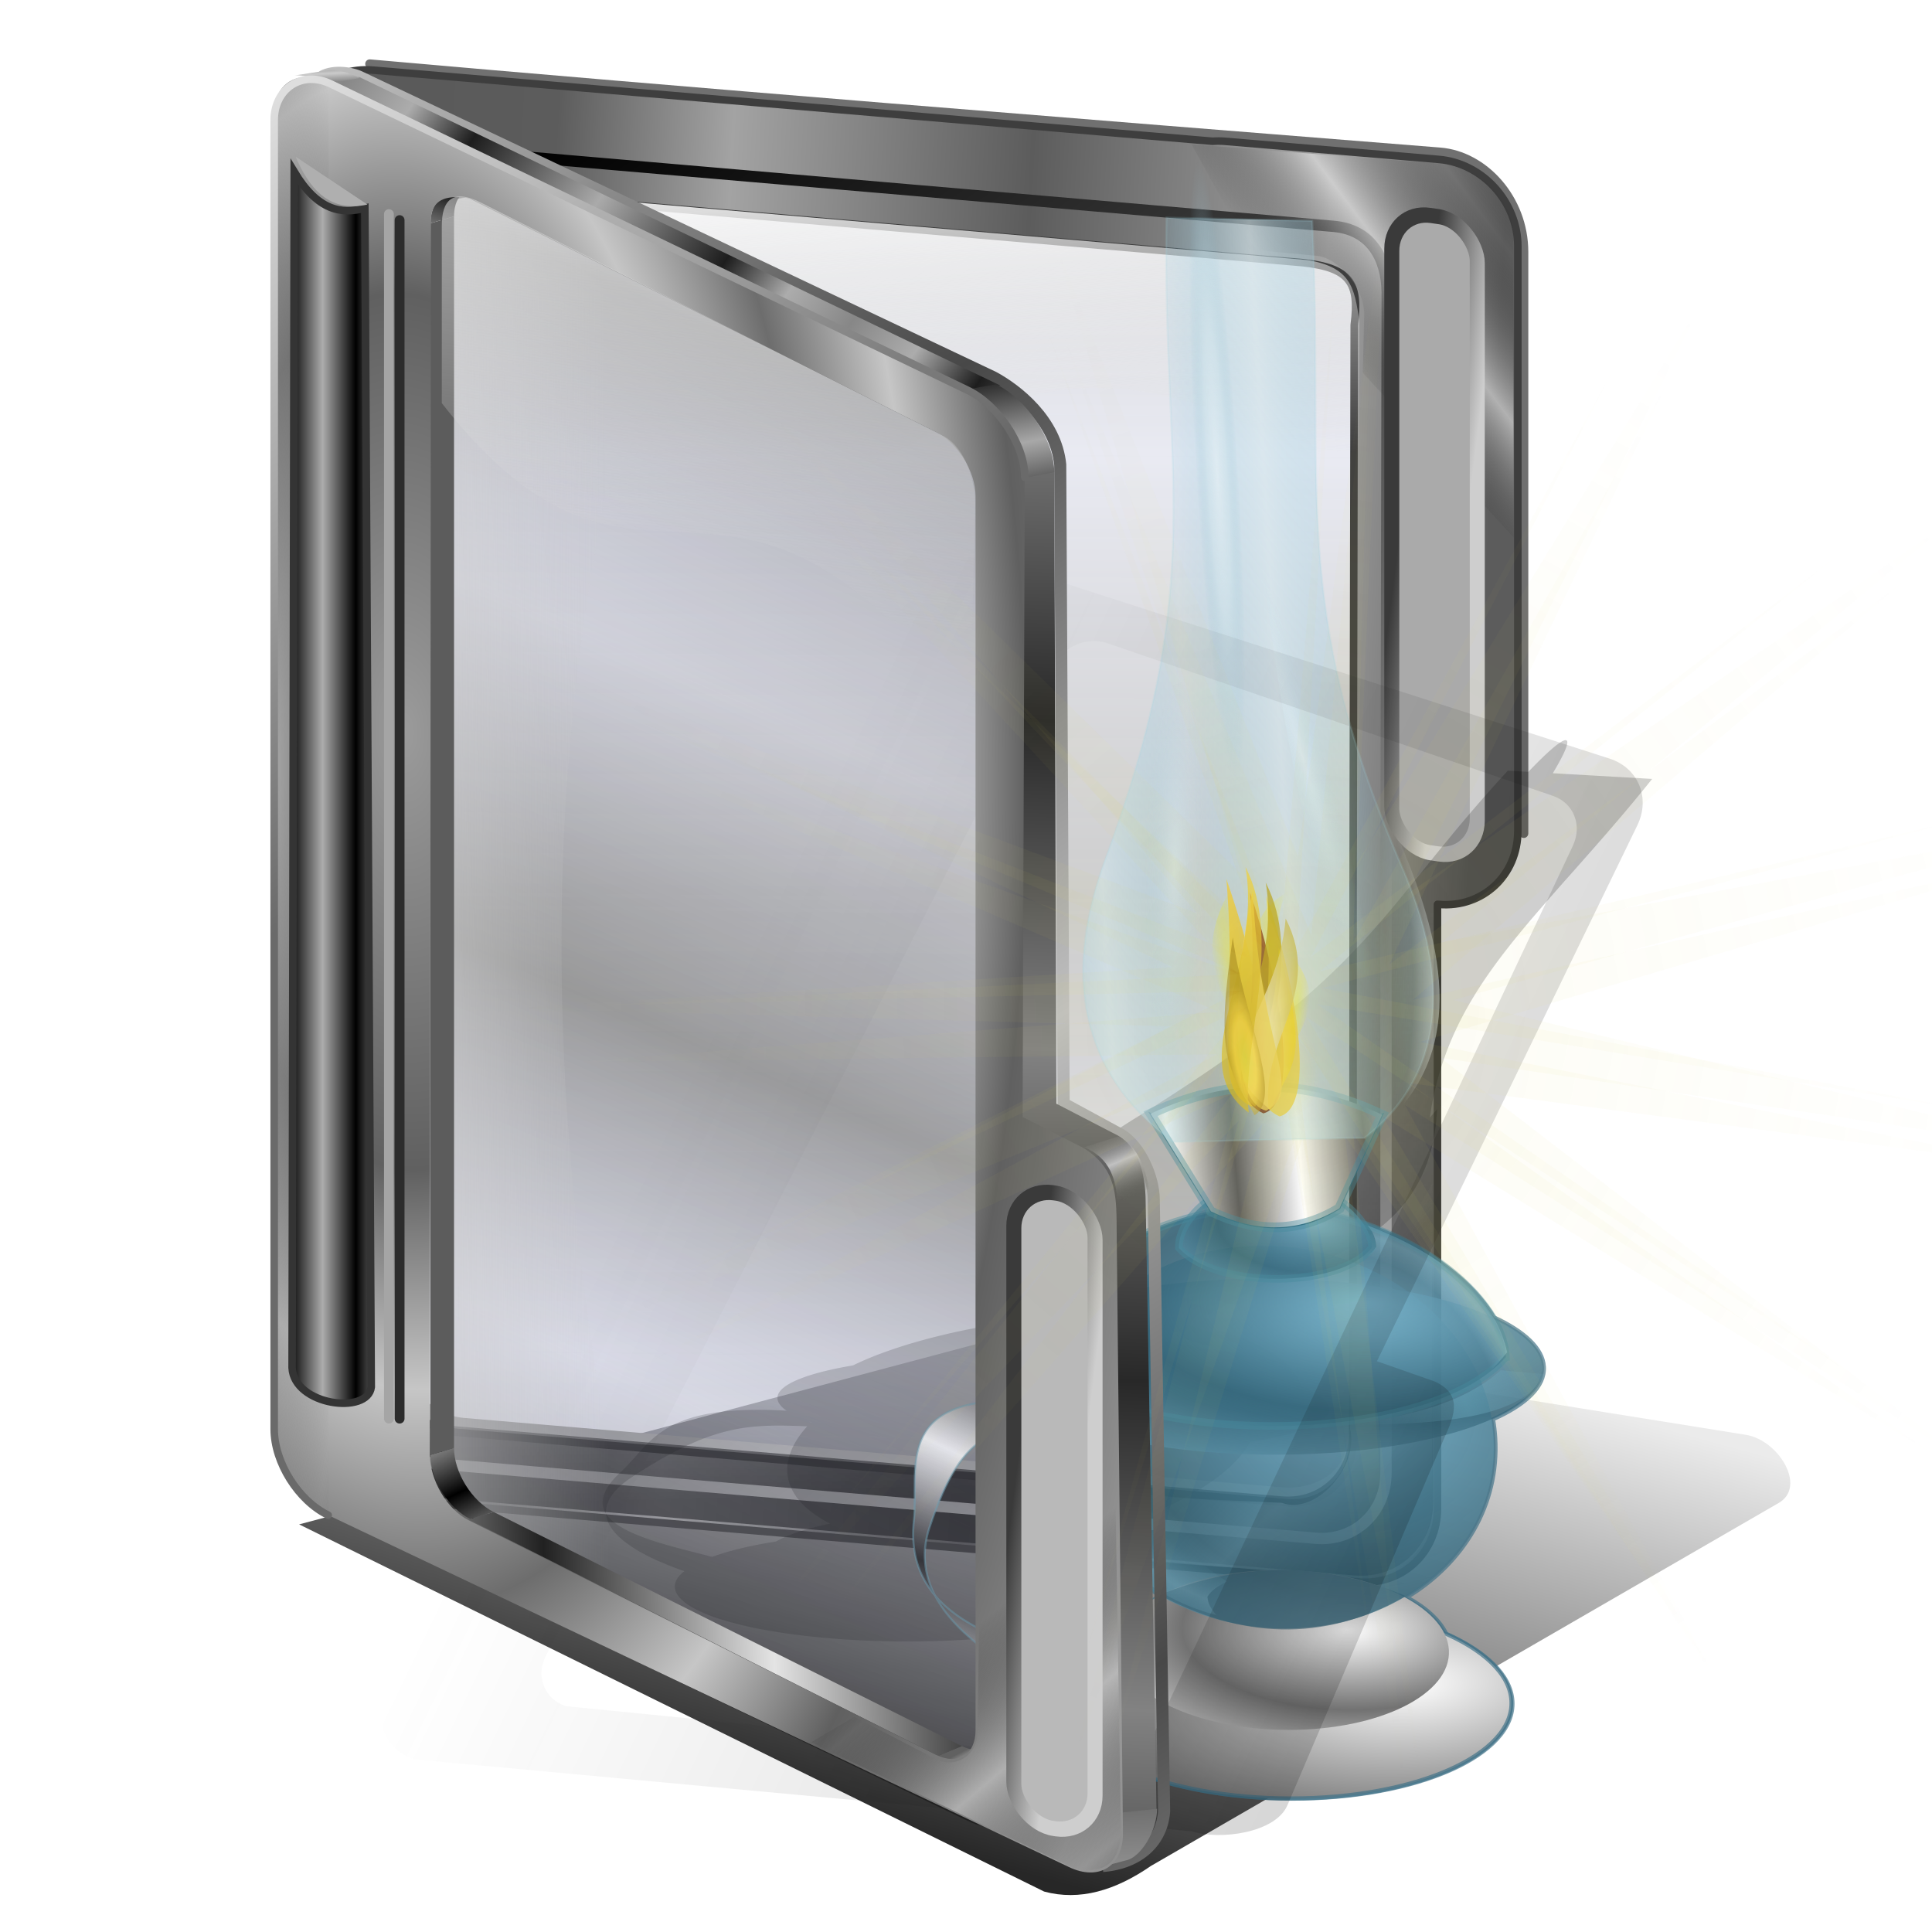 <?xml version="1.0" encoding="UTF-8" standalone="no"?>
<!-- Created with Inkscape (http://www.inkscape.org/) -->

<svg
   xmlns:dc="http://purl.org/dc/elements/1.1/"
   xmlns:cc="http://creativecommons.org/ns#"
   xmlns:rdf="http://www.w3.org/1999/02/22-rdf-syntax-ns#"
   xmlns:svg="http://www.w3.org/2000/svg"
   xmlns="http://www.w3.org/2000/svg"
   xmlns:xlink="http://www.w3.org/1999/xlink"
   xmlns:sodipodi="http://sodipodi.sourceforge.net/DTD/sodipodi-0.dtd"
   xmlns:inkscape="http://www.inkscape.org/namespaces/inkscape"
   id="svg2"
   inkscape:version="0.92.5 (2060ec1f9f, 2020-04-08)"
   width="256"
   height="256"
   sodipodi:docname="folder-todo.svg"
   version="1.1">
  <defs
     id="defs6">
    <linearGradient
       id="linearGradient4835">
      <stop
         id="stop4837"
         stop-color="#ffffff"
         stop-opacity="1" />
      <stop
         id="stop4839"
         offset="1"
         stop-color="#5d5d5d"
         stop-opacity="1" />
    </linearGradient>
    <linearGradient
       id="linearGradient4827">
      <stop
         id="stop4829"
         stop-color="#ffffff"
         stop-opacity="1" />
      <stop
         id="stop4831"
         offset="1"
         stop-color="#727272"
         stop-opacity="1" />
    </linearGradient>
    <linearGradient
       inkscape:collect="always"
       id="linearGradient4610">
      <stop
         id="stop4612"
         stop-color="#75b5ca"
         stop-opacity="0.363" />
      <stop
         offset="1"
         id="stop4614"
         stop-color="#75b5ca"
         stop-opacity="0" />
    </linearGradient>
    <linearGradient
       id="linearGradient4600"
       inkscape:collect="always">
      <stop
         id="stop4602"
         stop-color="#c9e5ee"
         stop-opacity="0" />
      <stop
         offset="0.782"
         id="stop4604"
         stop-color="#75b5ca"
         stop-opacity="0" />
      <stop
         id="stop4606"
         offset="1"
         stop-color="#acdbea"
         stop-opacity="0.203" />
    </linearGradient>
    <linearGradient
       inkscape:collect="always"
       id="linearGradient4584">
      <stop
         id="stop4586"
         stop-color="#c9e5ee"
         stop-opacity="0" />
      <stop
         id="stop4594"
         offset="0.876"
         stop-color="#bce0ec"
         stop-opacity="0" />
      <stop
         offset="1"
         id="stop4588"
         stop-color="#acdbea"
         stop-opacity="0.319" />
    </linearGradient>
    <linearGradient
       id="linearGradient4574">
      <stop
         id="stop4576"
         stop-color="#e5e549"
         stop-opacity="1" />
      <stop
         id="stop4578"
         offset="0.5"
         stop-color="#ffdf4c"
         stop-opacity="1" />
      <stop
         offset="1"
         id="stop4580"
         stop-color="#eed414"
         stop-opacity="1" />
    </linearGradient>
    <linearGradient
       id="linearGradient4567">
      <stop
         id="stop4569"
         stop-color="#e3c649"
         stop-opacity="1" />
      <stop
         offset="1"
         id="stop4572"
         stop-color="#f5df7b"
         stop-opacity="1" />
    </linearGradient>
    <linearGradient
       id="linearGradient4561">
      <stop
         id="stop4563"
         stop-color="#d6b114"
         stop-opacity="1" />
      <stop
         offset="1"
         id="stop4565"
         stop-color="#f2d049"
         stop-opacity="1" />
    </linearGradient>
    <linearGradient
       id="linearGradient4555">
      <stop
         id="stop4557"
         stop-color="#c3a71f"
         stop-opacity="1" />
      <stop
         offset="1"
         id="stop4559"
         stop-color="#b39d14"
         stop-opacity="1" />
    </linearGradient>
    <linearGradient
       id="linearGradient4549">
      <stop
         id="stop4551"
         stop-color="#e4c646"
         stop-opacity="1" />
      <stop
         offset="1"
         id="stop4553"
         stop-color="#e8d854"
         stop-opacity="1" />
    </linearGradient>
    <linearGradient
       id="linearGradient4543">
      <stop
         id="stop4545"
         stop-color="#c6a91c"
         stop-opacity="1" />
      <stop
         offset="1"
         id="stop4547"
         stop-color="#f4d233"
         stop-opacity="1" />
    </linearGradient>
    <linearGradient
       id="linearGradient4537">
      <stop
         id="stop4539"
         stop-color="#ffffff"
         stop-opacity="1" />
      <stop
         offset="1"
         id="stop4541"
         stop-color="#b39c14"
         stop-opacity="1" />
    </linearGradient>
    <linearGradient
       inkscape:collect="always"
       id="linearGradient4525">
      <stop
         id="stop4527"
         stop-color="#e7f1f5"
         stop-opacity="0" />
      <stop
         id="stop4533"
         offset="0.859"
         stop-color="#e7f1f5"
         stop-opacity="0" />
      <stop
         offset="1"
         id="stop4529"
         stop-color="#e7f1f5"
         stop-opacity="0.494" />
    </linearGradient>
    <linearGradient
       inkscape:collect="always"
       id="linearGradient4513">
      <stop
         id="stop4515"
         stop-color="#e7f1f5"
         stop-opacity="0.737" />
      <stop
         id="stop4521"
         offset="0.457"
         stop-color="#d1e5ec"
         stop-opacity="0.549" />
      <stop
         offset="1"
         id="stop4517"
         stop-color="#8bbdcf"
         stop-opacity="0" />
    </linearGradient>
    <linearGradient
       id="linearGradient4569">
      <stop
         id="stop4571"
         stop-color="#ddd35b"
         stop-opacity="0.068" />
      <stop
         offset="1"
         id="stop4573"
         stop-color="#ddd35b"
         stop-opacity="0" />
    </linearGradient>
    <linearGradient
       id="linearGradient3895">
      <stop
         id="stop3897"
         stop-color="#ffffff"
         stop-opacity="1" />
      <stop
         offset="1"
         id="stop3899"
         stop-color="#1d1d1d"
         stop-opacity="1" />
    </linearGradient>
    <linearGradient
       id="linearGradient3872">
      <stop
         id="stop3874"
         stop-color="#84c4dd"
         stop-opacity="0.676" />
      <stop
         offset="1"
         id="stop3876"
         stop-color="#25627a"
         stop-opacity="0.669" />
    </linearGradient>
    <linearGradient
       id="linearGradient3851">
      <stop
         id="stop3853"
         stop-color="#eefaff"
         stop-opacity="0.365" />
      <stop
         offset="1"
         id="stop3855"
         stop-color="#b5dbea"
         stop-opacity="0" />
    </linearGradient>
    <linearGradient
       id="linearGradient3841">
      <stop
         id="stop3843"
         stop-color="#d1e5ec"
         stop-opacity="0.624" />
      <stop
         offset="1"
         id="stop3845"
         stop-color="#80c1db"
         stop-opacity="0.115" />
    </linearGradient>
    <linearGradient
       id="linearGradient3789">
      <stop
         id="stop3791"
         stop-color="#80bbd3"
         stop-opacity="0.757" />
      <stop
         offset="1"
         id="stop3793"
         stop-color="#2e5f73"
         stop-opacity="0.608" />
    </linearGradient>
    <linearGradient
       id="linearGradient3777">
      <stop
         id="stop3779"
         stop-color="#74bfde"
         stop-opacity="0.676" />
      <stop
         offset="1"
         id="stop3781"
         stop-color="#396b7f"
         stop-opacity="0.635" />
    </linearGradient>
    <linearGradient
       id="linearGradient3757">
      <stop
         id="stop3759"
         stop-color="#ffffff"
         stop-opacity="1" />
      <stop
         offset="1"
         id="stop3761"
         stop-color="#767676"
         stop-opacity="1" />
    </linearGradient>
    <radialGradient
       inkscape:collect="always"
       xlink:href="#linearGradient3757"
       id="radialGradient3940"
       gradientUnits="userSpaceOnUse"
       gradientTransform="matrix(1.353,0.071,-0.034,0.542,-166.096,390.759)"
       spreadMethod="reflect"
       cx="559.58"
       cy="909.51"
       fx="559.58"
       fy="909.51"
       r="116.14" />
    <radialGradient
       inkscape:collect="always"
       xlink:href="#linearGradient3777"
       id="radialGradient3944"
       gradientUnits="userSpaceOnUse"
       gradientTransform="matrix(1,0,0,0.792,0,166.89)"
       spreadMethod="reflect"
       cx="568.8"
       cy="782.61"
       fx="568.8"
       fy="782.61"
       r="121.14" />
    <radialGradient
       inkscape:collect="always"
       xlink:href="#linearGradient3789"
       id="radialGradient3946"
       gradientUnits="userSpaceOnUse"
       gradientTransform="matrix(1,0,0,0.315,0,522.513)"
       spreadMethod="reflect"
       cx="570.38"
       cy="712.34"
       fx="570.38"
       fy="712.34"
       r="138.7" />
    <radialGradient
       inkscape:collect="always"
       xlink:href="#linearGradient3789"
       id="radialGradient3948"
       gradientUnits="userSpaceOnUse"
       gradientTransform="matrix(1,0,0,0.462,-340.789,-379.2)"
       spreadMethod="reflect"
       cx="976.76"
       cy="710.47"
       fx="976.76"
       fy="710.47"
       r="117.21" />
    <radialGradient
       inkscape:collect="always"
       xlink:href="#linearGradient3789"
       id="radialGradient3950"
       gradientUnits="userSpaceOnUse"
       gradientTransform="matrix(0.409,0,0,0.212,258.806,-241.127)"
       spreadMethod="reflect"
       cx="976.76"
       cy="710.47"
       fx="976.76"
       fy="710.47"
       r="117.21" />
    <radialGradient
       inkscape:collect="always"
       xlink:href="#linearGradient3789"
       id="radialGradient3952"
       gradientUnits="userSpaceOnUse"
       gradientTransform="matrix(0.28,0,0,0.175,390.414,-235.462)"
       spreadMethod="reflect"
       cx="976.76"
       cy="710.47"
       fx="976.76"
       fy="710.47"
       r="117.21" />
    <linearGradient
       inkscape:collect="always"
       xlink:href="#linearGradient3872"
       id="linearGradient3954"
       gradientUnits="userSpaceOnUse"
       gradientTransform="matrix(0.894,0,0,0.893,121.735,-711.767)"
       spreadMethod="reflect"
       x1="605.79"
       y1="664.86"
       x2="653.64"
       y2="666" />
    <linearGradient
       inkscape:collect="always"
       xlink:href="#linearGradient4835"
       id="linearGradient3956"
       gradientUnits="userSpaceOnUse"
       gradientTransform="matrix(0.894,0,0,0.893,121.735,-711.767)"
       spreadMethod="reflect"
       x1="605.79"
       y1="664.86"
       x2="642.15"
       y2="666" />
    <linearGradient
       inkscape:collect="always"
       xlink:href="#linearGradient3841"
       id="linearGradient3958"
       gradientUnits="userSpaceOnUse"
       spreadMethod="reflect"
       x1="1004.32"
       y1="352.74"
       x2="1050.6"
       y2="352.74" />
    <radialGradient
       inkscape:collect="always"
       xlink:href="#linearGradient3851"
       id="radialGradient3960"
       gradientUnits="userSpaceOnUse"
       gradientTransform="matrix(1,0,0,6.46,0,-2481.96)"
       cx="643.43"
       cy="454.57"
       fx="643.43"
       fy="454.57"
       r="14.286" />
    <radialGradient
       inkscape:collect="always"
       xlink:href="#linearGradient3851"
       id="radialGradient3962"
       gradientUnits="userSpaceOnUse"
       gradientTransform="matrix(0.429,0.095,-1.025,4.613,1003.29,-1630.672)"
       cx="993.09"
       cy="425.14"
       fx="993.09"
       fy="425.14"
       r="24.636" />
    <linearGradient
       inkscape:collect="always"
       xlink:href="#linearGradient3895"
       id="linearGradient3964"
       gradientUnits="userSpaceOnUse"
       gradientTransform="translate(0,-768)"
       spreadMethod="reflect"
       x1="829.82"
       y1="798.09"
       x2="854.59"
       y2="849.15" />
    <radialGradient
       inkscape:collect="always"
       xlink:href="#linearGradient4569"
       id="radialGradient4575"
       cx="94.11"
       cy="131.61"
       fx="94.11"
       fy="131.61"
       r="105.58"
       gradientTransform="matrix(1,0,0,1.004,79.45,5.162)"
       gradientUnits="userSpaceOnUse" />
    <linearGradient
       id="linearGradient2800">
      <stop
         id="stop2802"
         stop-color="#e5e549"
         stop-opacity="1" />
      <stop
         offset="0.5"
         id="stop2808"
         stop-color="#ffdf4c"
         stop-opacity="1" />
      <stop
         id="stop2804"
         offset="1"
         stop-color="#957411"
         stop-opacity="1" />
    </linearGradient>
    <linearGradient
       id="linearGradient2760">
      <stop
         id="stop2762"
         stop-color="#513617"
         stop-opacity="1" />
      <stop
         id="stop2764"
         offset="1"
         stop-color="#b33314"
         stop-opacity="1" />
    </linearGradient>
    <linearGradient
       inkscape:collect="always"
       id="linearGradient5102">
      <stop
         id="stop5104"
         stop-color="#f0eb1c"
         stop-opacity="0.529" />
      <stop
         offset="1"
         id="stop5106"
         stop-color="#f0eb1c"
         stop-opacity="0" />
    </linearGradient>
    <linearGradient
       inkscape:collect="always"
       id="linearGradient5122">
      <stop
         id="stop5124"
         stop-color="#f0eb1c"
         stop-opacity="0.489" />
      <stop
         offset="1"
         id="stop5126"
         stop-color="#f0eb1c"
         stop-opacity="0" />
    </linearGradient>
    <linearGradient
       inkscape:collect="always"
       id="linearGradient5128">
      <stop
         id="stop5130"
         stop-color="#f0eb1c"
         stop-opacity="0.258" />
      <stop
         offset="1"
         id="stop5132"
         stop-color="#f0eb1c"
         stop-opacity="0" />
    </linearGradient>
    <radialGradient
       inkscape:collect="always"
       xlink:href="#linearGradient5102"
       id="radialGradient5117"
       gradientUnits="userSpaceOnUse"
       gradientTransform="matrix(0.286,0.084,-0.344,2.141,546.613,-21.855)"
       cx="-530.43"
       cy="73.61"
       fx="-530.43"
       fy="73.61"
       r="47.666" />
    <radialGradient
       inkscape:collect="always"
       xlink:href="#linearGradient5122"
       id="radialGradient5119"
       gradientUnits="userSpaceOnUse"
       gradientTransform="matrix(-0.197,0.05,0.237,1.278,206.38,44.784)"
       cx="-530.43"
       cy="73.61"
       fx="-530.43"
       fy="73.61"
       r="47.666" />
    <radialGradient
       inkscape:collect="always"
       xlink:href="#linearGradient5102"
       id="radialGradient5121"
       gradientUnits="userSpaceOnUse"
       gradientTransform="matrix(0.284,-0.087,0.135,1.307,484.96,-74.721)"
       spreadMethod="reflect"
       cx="-530.43"
       cy="73.61"
       fx="-530.43"
       fy="73.61"
       r="47.666" />
    <radialGradient
       inkscape:collect="always"
       xlink:href="#linearGradient5128"
       id="radialGradient5123"
       gradientUnits="userSpaceOnUse"
       gradientTransform="matrix(1,0,0,0.786,0,40.082)"
       cx="188.33"
       cy="187.28"
       fx="188.33"
       fy="187.28"
       r="108.62" />
    <radialGradient
       inkscape:collect="always"
       xlink:href="#linearGradient4561"
       id="radialGradient5125"
       gradientUnits="userSpaceOnUse"
       gradientTransform="matrix(3.81,0.017,-0.746,11.125,-590.649,-760.762)"
       cx="98.09"
       cy="84.84"
       fx="98.09"
       fy="84.84"
       r="11.85" />
    <radialGradient
       inkscape:collect="always"
       xlink:href="#linearGradient2760"
       id="radialGradient5127"
       gradientUnits="userSpaceOnUse"
       gradientTransform="matrix(3.788,-0.313,1.054,12.736,-752.26,-860.087)"
       cx="98.09"
       cy="84.84"
       fx="98.09"
       fy="84.84"
       r="11.85" />
    <radialGradient
       inkscape:collect="always"
       xlink:href="#linearGradient2800"
       id="radialGradient5129"
       gradientUnits="userSpaceOnUse"
       gradientTransform="matrix(1.766,-0.211,0.599,5.014,-483.31,-842.209)"
       cx="42.711"
       cy="208.66"
       fx="42.711"
       fy="208.66"
       r="10.569" />
    <radialGradient
       inkscape:collect="always"
       xlink:href="#linearGradient4549"
       id="radialGradient5131"
       gradientUnits="userSpaceOnUse"
       gradientTransform="matrix(3.782,-0.338,1.054,9.348,-745.439,-535.471)"
       cx="98.09"
       cy="84.84"
       fx="98.09"
       fy="84.84"
       r="11.85" />
    <radialGradient
       inkscape:collect="always"
       xlink:href="#linearGradient4555"
       id="radialGradient5133"
       gradientUnits="userSpaceOnUse"
       gradientTransform="matrix(3.255,-0.677,1.928,8.951,-755.118,-1534.68)"
       cx="33.22"
       cy="198.62"
       fx="33.22"
       fy="198.62"
       r="13.615" />
    <radialGradient
       inkscape:collect="always"
       xlink:href="#linearGradient4574"
       id="radialGradient5135"
       gradientUnits="userSpaceOnUse"
       gradientTransform="matrix(1.766,-0.211,0.599,5.014,-476.261,-807.45)"
       cx="42.711"
       cy="208.66"
       fx="42.711"
       fy="208.66"
       r="10.569" />
    <radialGradient
       inkscape:collect="always"
       xlink:href="#linearGradient4537"
       id="radialGradient5137"
       gradientUnits="userSpaceOnUse"
       gradientTransform="matrix(3.255,-0.684,1.993,9.483,-769.276,-1639.684)"
       cx="33.22"
       cy="198.62"
       fx="33.22"
       fy="198.62"
       r="13.615" />
    <radialGradient
       inkscape:collect="always"
       xlink:href="#linearGradient4567"
       id="radialGradient5139"
       gradientUnits="userSpaceOnUse"
       gradientTransform="matrix(3.796,-0.25,0.679,11.625,-612.967,-723.585)"
       cx="98.09"
       cy="84.84"
       fx="98.09"
       fy="84.84"
       r="11.85" />
    <radialGradient
       inkscape:collect="always"
       xlink:href="#linearGradient4543"
       id="radialGradient5141"
       gradientUnits="userSpaceOnUse"
       gradientTransform="matrix(-3.255,-0.684,-1.993,9.483,307.41,-1618.351)"
       cx="33.22"
       cy="198.62"
       fx="33.22"
       fy="198.62"
       r="13.615" />
    <radialGradient
       inkscape:collect="always"
       xlink:href="#linearGradient2800"
       id="radialGradient5143"
       gradientUnits="userSpaceOnUse"
       gradientTransform="matrix(1.766,-0.211,0.599,5.014,-394.259,-785.609)"
       cx="42.711"
       cy="208.66"
       fx="42.711"
       fy="208.66"
       r="10.569" />
    <radialGradient
       inkscape:collect="always"
       xlink:href="#linearGradient4513"
       id="radialGradient4519"
       cx="96.37"
       cy="58.851"
       fx="96.37"
       fy="58.851"
       r="2.795"
       gradientTransform="matrix(1,0,0,14.737,6.474,-807.244)"
       gradientUnits="userSpaceOnUse" />
    <radialGradient
       inkscape:collect="always"
       xlink:href="#linearGradient4525"
       id="radialGradient4531"
       cx="97.28"
       cy="123.7"
       fx="97.28"
       fy="123.7"
       r="3.926"
       gradientTransform="matrix(-6.558,0.493,-1.007,-13.392,865.678,1736.551)"
       gradientUnits="userSpaceOnUse" />
    <radialGradient
       inkscape:collect="always"
       xlink:href="#linearGradient4569"
       id="radialGradient4535"
       gradientUnits="userSpaceOnUse"
       gradientTransform="matrix(1,0,0,1.004,78.601,-0.012)"
       cx="94.11"
       cy="131.61"
       fx="94.11"
       fy="131.61"
       r="105.58" />
    <radialGradient
       inkscape:collect="always"
       xlink:href="#linearGradient4584"
       id="radialGradient4592"
       cx="87.37"
       cy="178.53"
       fx="87.37"
       fy="178.53"
       r="9.611"
       gradientTransform="matrix(1.876,-1.658,1.525,1.727,-342.928,19.894)"
       gradientUnits="userSpaceOnUse"
       spreadMethod="reflect" />
    <radialGradient
       inkscape:collect="always"
       xlink:href="#linearGradient4600"
       id="radialGradient4598"
       gradientUnits="userSpaceOnUse"
       gradientTransform="matrix(-1.848,1.689,-1.479,-1.619,533.243,329.837)"
       spreadMethod="reflect"
       cx="87.37"
       cy="178.53"
       fx="87.37"
       fy="178.53"
       r="9.611" />
    <linearGradient
       inkscape:collect="always"
       xlink:href="#linearGradient4610"
       id="linearGradient4616"
       x1="71.31"
       y1="181.37"
       x2="84.88"
       y2="185.72"
       gradientUnits="userSpaceOnUse"
       spreadMethod="reflect"
       gradientTransform="translate(5.885,2.354)" />
    <filter
       inkscape:collect="always"
       id="filter4622"
       x="-0.015"
       width="1.031"
       y="-0.055"
       height="1.111"
       color-interpolation-filters="sRGB">
      <feGaussianBlur
         inkscape:collect="always"
         stdDeviation="0.167"
         id="feGaussianBlur4624" />
    </filter>
    <filter
       inkscape:collect="always"
       id="filter4638"
       x="-0.027"
       width="1.053"
       y="-0.022"
       height="1.044"
       color-interpolation-filters="sRGB">
      <feGaussianBlur
         inkscape:collect="always"
         stdDeviation="0.235"
         id="feGaussianBlur4640" />
    </filter>
    <filter
       inkscape:collect="always"
       id="filter4646"
       x="-0.026"
       width="1.051"
       y="-0.023"
       height="1.045"
       color-interpolation-filters="sRGB">
      <feGaussianBlur
         inkscape:collect="always"
         stdDeviation="0.205"
         id="feGaussianBlur4648" />
    </filter>
    <radialGradient
       inkscape:collect="always"
       xlink:href="#linearGradient4569"
       id="radialGradient4718"
       gradientUnits="userSpaceOnUse"
       gradientTransform="matrix(1,0,0,1.004,74.689,-1.763)"
       cx="94.11"
       cy="131.61"
       fx="94.11"
       fy="131.61"
       r="105.58" />
    <radialGradient
       inkscape:collect="always"
       xlink:href="#linearGradient4827"
       id="radialGradient4833"
       cx="586.41"
       cy="882.37"
       fx="586.41"
       fy="882.37"
       r="87.22"
       gradientTransform="matrix(1,0,0,0.454,-5.1293649e-5,492.861)"
       gradientUnits="userSpaceOnUse"
       spreadMethod="reflect" />
    <filter
       inkscape:collect="always"
       id="filter4876"
       x="-0.046"
       width="1.092"
       y="-0.03"
       height="1.059"
       color-interpolation-filters="sRGB">
      <feGaussianBlur
         inkscape:collect="always"
         stdDeviation="2.171"
         id="feGaussianBlur4878" />
    </filter>
    <linearGradient
       id="linearGradient4390"
       inkscape:collect="always">
      <stop
         stop-opacity="0"
         stop-color="#a3a3a3"
         id="stop4392" />
      <stop
         stop-opacity="0.635"
         stop-color="#101010"
         id="stop4394"
         offset="1" />
    </linearGradient>
    <linearGradient
       id="linearGradient4378">
      <stop
         id="stop4380"
         stop-color="#595959"
         stop-opacity="1" />
      <stop
         offset="0.304"
         id="stop4382"
         stop-color="#5c5c5c"
         stop-opacity="1" />
      <stop
         id="stop4384"
         offset="0.561"
         stop-color="#a3a3a3"
         stop-opacity="1" />
      <stop
         id="stop4386"
         offset="1"
         stop-color="#5c5c5c"
         stop-opacity="1" />
    </linearGradient>
    <linearGradient
       inkscape:collect="always"
       id="linearGradient4386">
      <stop
         id="stop4388"
         stop-color="#666666"
         stop-opacity="0" />
      <stop
         offset="1"
         id="stop4390"
         stop-color="#e7e7e7"
         stop-opacity="0.612" />
    </linearGradient>
    <linearGradient
       inkscape:collect="always"
       id="linearGradient4322">
      <stop
         id="stop4324"
         stop-color="#424242"
         stop-opacity="0.26" />
      <stop
         offset="1"
         id="stop4326"
         stop-color="#b6bad4"
         stop-opacity="0.304" />
    </linearGradient>
    <linearGradient
       id="linearGradient4303"
       inkscape:collect="always">
      <stop
         stop-opacity="1"
         stop-color="#c0c0c0"
         id="stop4308" />
      <stop
         stop-opacity="1"
         stop-color="#484848"
         id="stop4310"
         offset="1" />
    </linearGradient>
    <linearGradient
       id="linearGradient4294"
       inkscape:collect="always">
      <stop
         stop-opacity="1"
         stop-color="#dedede"
         id="stop4296" />
      <stop
         stop-opacity="1"
         stop-color="#6a6a6a"
         id="stop4298"
         offset="1" />
    </linearGradient>
    <linearGradient
       id="linearGradient4284"
       inkscape:collect="always">
      <stop
         stop-opacity="0"
         stop-color="#000000"
         id="stop4287" />
      <stop
         stop-opacity="0.612"
         stop-color="#e7e7e7"
         id="stop4289"
         offset="1" />
    </linearGradient>
    <linearGradient
       id="linearGradient4317"
       inkscape:collect="always">
      <stop
         stop-opacity="0.403"
         stop-color="#424242"
         id="stop4319" />
      <stop
         stop-opacity="0.182"
         stop-color="#9396b5"
         id="stop4322"
         offset="1" />
    </linearGradient>
    <linearGradient
       id="linearGradient4310">
      <stop
         stop-opacity="1"
         stop-color="#cecece"
         id="stop4312" />
      <stop
         stop-opacity="1"
         stop-color="#3a3a3a"
         id="stop4314"
         offset="1" />
    </linearGradient>
    <linearGradient
       id="linearGradient4290">
      <stop
         id="stop4292"
         stop-color="#a8a8a8"
         stop-opacity="1" />
      <stop
         id="stop4294"
         offset="1"
         stop-color="#272727"
         stop-opacity="1" />
    </linearGradient>
    <linearGradient
       inkscape:collect="always"
       id="linearGradient4282">
      <stop
         id="stop4286"
         stop-color="#000000"
         stop-opacity="0" />
      <stop
         offset="1"
         id="stop4288"
         stop-color="#c9c9c9"
         stop-opacity="0.612" />
    </linearGradient>
    <linearGradient
       id="linearGradient4273"
       inkscape:collect="always">
      <stop
         stop-opacity="0.579"
         stop-color="#dfdfdf"
         id="stop4275" />
      <stop
         stop-opacity="0"
         stop-color="#dfdfdf"
         id="stop4277"
         offset="1" />
    </linearGradient>
    <linearGradient
       id="linearGradient4331">
      <stop
         stop-opacity="1"
         stop-color="#616161"
         id="stop4333" />
      <stop
         stop-opacity="1"
         stop-color="#cbcbcb"
         id="stop4335"
         offset="1" />
    </linearGradient>
    <linearGradient
       id="linearGradient4325">
      <stop
         stop-opacity="1"
         stop-color="#bababa"
         id="stop4327" />
      <stop
         stop-opacity="1"
         stop-color="#000000"
         id="stop4329"
         offset="1" />
    </linearGradient>
    <linearGradient
       id="linearGradient4319">
      <stop
         stop-opacity="1"
         stop-color="#a6a6a6"
         id="stop4321" />
      <stop
         stop-opacity="0"
         stop-color="#666666"
         offset="1"
         id="stop4323" />
    </linearGradient>
    <linearGradient
       id="linearGradient4297">
      <stop
         stop-opacity="1"
         stop-color="#9b9b9b"
         id="stop4299" />
      <stop
         stop-opacity="1"
         stop-color="#606060"
         id="stop4302"
         offset="0.5" />
      <stop
         stop-opacity="1"
         stop-color="#c6c6c6"
         offset="0.75"
         id="stop4305" />
      <stop
         stop-opacity="1"
         stop-color="#6d6d6d"
         offset="1"
         id="stop4307" />
    </linearGradient>
    <linearGradient
       id="linearGradient4302"
       inkscape:collect="always">
      <stop
         stop-opacity="0"
         stop-color="#3e3e3e"
         id="stop4304" />
      <stop
         stop-opacity="0.157"
         stop-color="#000000"
         id="stop4306"
         offset="1" />
    </linearGradient>
    <linearGradient
       id="linearGradient4279"
       inkscape:collect="always">
      <stop
         stop-opacity="1"
         stop-color="#c1c1c1"
         id="stop4281" />
      <stop
         stop-opacity="0"
         stop-color="#555555"
         id="stop4284"
         offset="1" />
    </linearGradient>
    <linearGradient
       id="linearGradient4281"
       inkscape:collect="always">
      <stop
         stop-opacity="0.848"
         stop-color="#000000"
         id="stop4283" />
      <stop
         stop-opacity="0.079"
         stop-color="#000000"
         id="stop4285"
         offset="1" />
    </linearGradient>
    <linearGradient
       id="linearGradient4372">
      <stop
         stop-opacity="1"
         stop-color="#8c8c8c"
         id="stop4374" />
      <stop
         stop-opacity="1"
         stop-color="#707070"
         offset="1"
         id="stop4376" />
    </linearGradient>
    <linearGradient
       id="linearGradient4350"
       inkscape:collect="always">
      <stop
         stop-opacity="1"
         stop-color="#acacac"
         id="stop4352" />
      <stop
         stop-opacity="1"
         stop-color="#000000"
         id="stop4354"
         offset="1" />
    </linearGradient>
    <linearGradient
       id="linearGradient4342">
      <stop
         stop-opacity="1"
         stop-color="#828282"
         id="stop4344" />
      <stop
         stop-opacity="1"
         stop-color="#282828"
         offset="1"
         id="stop4346" />
    </linearGradient>
    <linearGradient
       id="linearGradient4336">
      <stop
         stop-opacity="1"
         stop-color="#616161"
         id="stop4338" />
      <stop
         stop-opacity="1"
         stop-color="#e4e4e4"
         offset="1"
         id="stop4340" />
    </linearGradient>
    <linearGradient
       id="linearGradient4299">
      <stop
         stop-opacity="1"
         stop-color="#ffffff"
         id="stop4301" />
      <stop
         stop-opacity="0"
         stop-color="#dddddd"
         id="stop4303"
         offset="1" />
    </linearGradient>
    <linearGradient
       id="linearGradient4293">
      <stop
         stop-opacity="0.646"
         stop-color="#d1d1d1"
         id="stop4295" />
      <stop
         stop-opacity="0"
         stop-color="#c9c9c9"
         offset="1"
         id="stop4297" />
    </linearGradient>
    <linearGradient
       id="linearGradient3877">
      <stop
         stop-opacity="1"
         stop-color="#212121"
         id="stop3879" />
      <stop
         stop-opacity="1"
         stop-color="#e4e4e4"
         id="stop3881"
         offset="1" />
    </linearGradient>
    <linearGradient
       id="linearGradient3871">
      <stop
         stop-opacity="1"
         stop-color="#d8d8d8"
         id="stop3873" />
      <stop
         stop-opacity="1"
         stop-color="#252525"
         offset="1"
         id="stop3875" />
    </linearGradient>
    <linearGradient
       id="linearGradient3863">
      <stop
         stop-opacity="1"
         stop-color="#aaaaaa"
         id="stop3865" />
      <stop
         stop-opacity="1"
         stop-color="#1d1d1d"
         offset="0.5"
         id="stop3350" />
      <stop
         stop-opacity="1"
         stop-color="#acacac"
         id="stop3352"
         offset="0.75" />
      <stop
         stop-opacity="1"
         stop-color="#878787"
         id="stop3867"
         offset="1" />
    </linearGradient>
    <linearGradient
       id="linearGradient3831">
      <stop
         stop-opacity="1"
         stop-color="#000000"
         id="stop3833" />
      <stop
         stop-opacity="1"
         stop-color="#a7a7a7"
         offset="1"
         id="stop3835" />
    </linearGradient>
    <linearGradient
       id="linearGradient3803">
      <stop
         stop-opacity="1"
         stop-color="#909090"
         id="stop3805" />
      <stop
         stop-opacity="1"
         stop-color="#000000"
         id="stop3807"
         offset="1" />
    </linearGradient>
    <linearGradient
       y2="893.58"
       x2="736.83"
       y1="886.38"
       x1="730.24"
       gradientUnits="userSpaceOnUse"
       id="linearGradient2708"
       xlink:href="#linearGradient4336"
       inkscape:collect="always" />
    <linearGradient
       y2="888.36"
       x2="592.15"
       y1="893.82"
       x1="432.77"
       spreadMethod="reflect"
       gradientUnits="userSpaceOnUse"
       id="linearGradient2710"
       xlink:href="#linearGradient3877"
       inkscape:collect="always" />
    <linearGradient
       y2="877.63"
       x2="388.21"
       y1="856.65"
       x1="369.98"
       spreadMethod="reflect"
       gradientUnits="userSpaceOnUse"
       id="linearGradient2712"
       xlink:href="#linearGradient3803"
       inkscape:collect="always" />
    <linearGradient
       y2="121.26"
       x2="385.72"
       y1="79.991"
       x1="378.99"
       gradientUnits="userSpaceOnUse"
       id="linearGradient2716"
       xlink:href="#linearGradient3831"
       inkscape:collect="always" />
    <linearGradient
       y2="176.69"
       x2="276.08"
       y1="185.27"
       x1="276.56"
       spreadMethod="reflect"
       gradientUnits="userSpaceOnUse"
       id="linearGradient2718"
       xlink:href="#linearGradient4331"
       inkscape:collect="always" />
    <linearGradient
       y2="347.28"
       x2="580.59"
       y1="248.79"
       x1="440.3"
       spreadMethod="reflect"
       gradientUnits="userSpaceOnUse"
       id="linearGradient2720"
       xlink:href="#linearGradient3863"
       inkscape:collect="always" />
    <linearGradient
       y2="577.18"
       x2="696.37"
       y1="780.61"
       x1="689.78"
       spreadMethod="reflect"
       gradientUnits="userSpaceOnUse"
       id="linearGradient2724"
       xlink:href="#linearGradient4342"
       inkscape:collect="always" />
    <linearGradient
       gradientTransform="translate(62.137,18.509)"
       y2="1233.69"
       x2="708.13"
       y1="1265.74"
       x1="709.47"
       spreadMethod="reflect"
       gradientUnits="userSpaceOnUse"
       id="linearGradient2726"
       xlink:href="#linearGradient4372"
       inkscape:collect="always" />
    <linearGradient
       gradientTransform="matrix(0.214,0,0,0.214,222.873,-56.636)"
       y2="362.43"
       x2="934.11"
       y1="367.34"
       x1="974.08"
       gradientUnits="userSpaceOnUse"
       id="linearGradient3302"
       xlink:href="#linearGradient4310"
       inkscape:collect="always" />
    <radialGradient
       r="232.39"
       fy="671.2"
       fx="245.43"
       cy="671.2"
       cx="245.43"
       spreadMethod="reflect"
       gradientTransform="matrix(0.049,0,0,0.5,-119.908,-235.023)"
       gradientUnits="userSpaceOnUse"
       id="radialGradient3311"
       xlink:href="#linearGradient4319"
       inkscape:collect="always" />
    <radialGradient
       r="232.39"
       fy="663.51"
       fx="317.56"
       cy="663.51"
       cx="317.56"
       spreadMethod="reflect"
       gradientTransform="matrix(0.236,-0.006,0.012,0.5,-173.461,-233.763)"
       gradientUnits="userSpaceOnUse"
       id="radialGradient3314"
       xlink:href="#linearGradient4297"
       inkscape:collect="always" />
    <linearGradient
       y2="736.21"
       x2="427.92"
       y1="736.65"
       x1="303.35"
       gradientTransform="matrix(0.214,0,0,0.214,-155.364,-30.214)"
       gradientUnits="userSpaceOnUse"
       id="linearGradient3339"
       xlink:href="#linearGradient4293"
       inkscape:collect="always" />
    <linearGradient
       gradientTransform="matrix(0.214,0,0,0.214,222.303,-24.645)"
       y2="271.25"
       x2="355.35"
       y1="1060.94"
       x1="907.3"
       gradientUnits="userSpaceOnUse"
       id="linearGradient3343"
       xlink:href="#linearGradient3871"
       inkscape:collect="always" />
    <linearGradient
       y2="271.25"
       x2="355.35"
       y1="1031.92"
       x1="879.6"
       gradientTransform="matrix(0.227,0,0,0.227,214.879,-32.787)"
       gradientUnits="userSpaceOnUse"
       id="linearGradient3346"
       xlink:href="#linearGradient4325"
       inkscape:collect="always" />
    <linearGradient
       y2="447.21"
       x2="704.84"
       y1="406"
       x1="696.93"
       spreadMethod="reflect"
       gradientUnits="userSpaceOnUse"
       id="linearGradient3354"
       xlink:href="#linearGradient4290"
       inkscape:collect="always" />
    <linearGradient
       gradientTransform="matrix(0.241,0,0,0.241,240.725,9.135)"
       spreadMethod="reflect"
       gradientUnits="userSpaceOnUse"
       y2="544.09"
       x2="513.65"
       y1="524.1"
       x1="138.06"
       id="linearGradient3362"
       xlink:href="#linearGradient4378"
       inkscape:collect="always" />
    <linearGradient
       gradientTransform="translate(-152.877,-6.166)"
       spreadMethod="reflect"
       gradientUnits="userSpaceOnUse"
       y2="107.78"
       x2="55.785"
       y1="107.78"
       x1="51.38"
       id="linearGradient4356"
       xlink:href="#linearGradient4350"
       inkscape:collect="always" />
    <linearGradient
       y2="362.43"
       x2="934.11"
       y1="367.34"
       x1="974.08"
       gradientTransform="matrix(0.214,0,0,0.214,-210.532,125.901)"
       gradientUnits="userSpaceOnUse"
       id="linearGradient4360"
       xlink:href="#linearGradient4310"
       inkscape:collect="always" />
    <linearGradient
       gradientTransform="translate(230.188,-1.735)"
       gradientUnits="userSpaceOnUse"
       y2="69.34"
       x2="134.98"
       y1="23.68"
       x1="131.29"
       id="linearGradient4370"
       xlink:href="#linearGradient4299"
       inkscape:collect="always" />
    <filter
       color-interpolation-filters="sRGB"
       height="1.087"
       y="-0.043"
       width="1.033"
       x="-0.017"
       id="filter4277"
       inkscape:collect="always">
      <feGaussianBlur
         stdDeviation="1.366"
         id="feGaussianBlur4279"
         inkscape:collect="always" />
    </filter>
    <linearGradient
       gradientTransform="translate(-12.697,6.24)"
       gradientUnits="userSpaceOnUse"
       y2="156.1"
       x2="135.18"
       y1="232.75"
       x1="114.17"
       id="linearGradient4287"
       xlink:href="#linearGradient4281"
       inkscape:collect="always" />
    <linearGradient
       gradientTransform="translate(-149.404,2.268)"
       spreadMethod="reflect"
       gradientUnits="userSpaceOnUse"
       y2="155.25"
       x2="156.39"
       y1="150.4"
       x1="154.35"
       id="linearGradient4286"
       xlink:href="#linearGradient4279"
       inkscape:collect="always" />
    <linearGradient
       gradientTransform="translate(-149.404,2.268)"
       spreadMethod="reflect"
       gradientUnits="userSpaceOnUse"
       y2="227.18"
       x2="142.92"
       y1="214.42"
       x1="132.03"
       id="linearGradient4296"
       xlink:href="#linearGradient4282"
       inkscape:collect="always" />
    <linearGradient
       gradientTransform="matrix(0.998,0.058,0.058,-0.998,266.494,262.365)"
       y2="227.18"
       x2="142.92"
       y1="218.58"
       x1="132.75"
       spreadMethod="reflect"
       gradientUnits="userSpaceOnUse"
       id="linearGradient4300"
       xlink:href="#linearGradient4284"
       inkscape:collect="always" />
    <linearGradient
       gradientTransform="translate(76.413,7.37)"
       gradientUnits="userSpaceOnUse"
       y2="119.43"
       x2="177.67"
       y1="119.43"
       x1="53.04"
       id="linearGradient4308"
       xlink:href="#linearGradient4302"
       inkscape:collect="always" />
    <linearGradient
       gradientTransform="translate(-149.404,2.268)"
       gradientUnits="userSpaceOnUse"
       y2="75.73"
       x2="93.42"
       y1="25.1"
       x1="99.92"
       id="linearGradient4280"
       xlink:href="#linearGradient4273"
       inkscape:collect="always" />
    <filter
       color-interpolation-filters="sRGB"
       height="1.02"
       y="0"
       width="1.031"
       x="-0.015"
       id="filter4278"
       inkscape:collect="always">
      <feGaussianBlur
         stdDeviation="0.806"
         id="feGaussianBlur4280"
         inkscape:collect="always" />
    </filter>
    <linearGradient
       gradientTransform="translate(-149.404,2.268)"
       spreadMethod="reflect"
       gradientUnits="userSpaceOnUse"
       y2="80.79"
       x2="82.37"
       y1="121.08"
       x1="64.769"
       id="linearGradient4324"
       xlink:href="#linearGradient4317"
       inkscape:collect="always" />
    <linearGradient
       gradientTransform="translate(-149.404,2.268)"
       gradientUnits="userSpaceOnUse"
       y2="89.62"
       x2="86.969"
       y1="14.353"
       x1="35.525"
       id="linearGradient4301"
       xlink:href="#linearGradient4294"
       inkscape:collect="always" />
    <linearGradient
       spreadMethod="reflect"
       gradientTransform="translate(-149.404,2.268)"
       gradientUnits="userSpaceOnUse"
       y2="73.33"
       x2="88.03"
       y1="5.703"
       x1="45.662"
       id="linearGradient4312"
       xlink:href="#linearGradient4303"
       inkscape:collect="always" />
    <linearGradient
       gradientTransform="translate(231.393,6.699)"
       spreadMethod="reflect"
       gradientUnits="userSpaceOnUse"
       y2="57.57"
       x2="135.89"
       y1="117.26"
       x1="135.33"
       id="linearGradient4320"
       xlink:href="#linearGradient4322"
       inkscape:collect="always" />
    <linearGradient
       id="linearGradient2762">
      <stop
         id="stop2764-7"
         stop-color="white"
         stop-opacity="1" />
      <stop
         id="stop2770"
         offset="0.5"
         stop-color="white"
         stop-opacity="1" />
      <stop
         offset="0.75"
         id="stop2772"
         stop-color="black"
         stop-opacity="1" />
      <stop
         offset="1"
         id="stop2766"
         stop-color="#aaa"
         stop-opacity="1" />
    </linearGradient>
    <linearGradient
       y2="234.07"
       x2="139.82"
       y1="224.13"
       x1="131.13"
       spreadMethod="reflect"
       gradientTransform="matrix(0.998,-0.058,0.058,0.998,254.897,-26.636)"
       gradientUnits="userSpaceOnUse"
       id="linearGradient4384"
       xlink:href="#linearGradient4386"
       inkscape:collect="always" />
    <linearGradient
       gradientTransform="translate(-0.567,-0.85)"
       gradientUnits="userSpaceOnUse"
       y2="204.19"
       x2="296.69"
       y1="128.05"
       x1="295.18"
       id="linearGradient4396"
       xlink:href="#linearGradient4390"
       inkscape:collect="always" />
  </defs>
  <sodipodi:namedview
     pagecolor="#ff0000"
     bordercolor="#666666"
     borderopacity="1"
     objecttolerance="10"
     gridtolerance="10"
     guidetolerance="10"
     inkscape:pageopacity="0"
     inkscape:pageshadow="2"
     inkscape:window-width="1920"
     inkscape:window-height="1056"
     id="namedview4"
     showgrid="false"
     inkscape:snap-global="false"
     inkscape:zoom="3.5351562"
     inkscape:cx="128"
     inkscape:cy="128"
     inkscape:window-x="0"
     inkscape:window-y="0"
     inkscape:window-maximized="1"
     inkscape:current-layer="svg2" />
  <path
     style="fill:url(#linearGradient4287);fill-opacity:1;fill-rule:evenodd;stroke:none;stroke-width:1;stroke-linecap:butt;stroke-linejoin:miter;stroke-opacity:1;filter:url(#filter4277)"
     d="m 39.634,201.988 98.723,48.654 c 4.715,1.269 9.429,-0.141 14.144,-3.394 l 83.165,-48.088 c 3.753,-2.133 0.073,-8.253 -4.249,-9.027 l -91.927,-14.734 z"
     id="path4263"
     inkscape:connector-curvature="0"
     sodipodi:nodetypes="ccccccc" />
  <g
     id="g4398"
     transform="translate(-233.896,-3.94)">
    <path
       style="fill:none;fill-opacity:1;stroke:#707070;stroke-width:1.2;stroke-linecap:round;stroke-linejoin:round;stroke-miterlimit:4;stroke-dasharray:none;stroke-opacity:1"
       inkscape:connector-curvature="0"
       d="m 435.805,114.373 0,-77.036 c 0,-7.076 -5.298,-12.783 -11.102,-13.245 -49.304,-3.926 -99.666,-7.948 -141.813,-11.684"
       id="path4300"
       sodipodi:nodetypes="cssc"
       stroke-miterlimit="4" />
    <path
       style="fill:url(#linearGradient4320);fill-opacity:1;stroke:none;stroke-width:5;stroke-linecap:round;stroke-linejoin:round;stroke-miterlimit:4;stroke-dasharray:none;stroke-opacity:1"
       stroke-miterlimit="4"
       id="path3241"
       d="m 295.191,28.791 c -4.88,-0.414 -8.807,3.246 -8.807,8.2 l 0,146.732 c 0,4.955 3.926,9.274 8.807,9.687 l 109.865,9.312 c 4.88,0.414 8.807,-3.24 8.807,-8.194 l 0,-72.747 0.155,-75.115 c 0.834,-5.497 -0.508,-7.494 -6.768,-8.254 l -112.059,-9.62 z"
       sodipodi:nodetypes="cccccccccc"
       inkscape:connector-curvature="0" />
    <path
       style="fill:none;fill-opacity:0.214;stroke:url(#linearGradient3343);stroke-width:1.7;stroke-linecap:round;stroke-linejoin:round;stroke-miterlimit:4;stroke-dasharray:none;stroke-opacity:1"
       stroke-miterlimit="4"
       sodipodi:nodetypes="ccccc"
       d="m 286.826,37.679 0.052,145.427 c 0,4.955 3.556,9.15 8.436,9.564 l 108.384,9.188 c 4.88,0.414 9.547,-2.376 9.547,-7.33"
       id="path3244"
       inkscape:connector-curvature="0" />
    <path
       style="fill:url(#linearGradient3362);fill-opacity:1;stroke:#3e3e3e;stroke-width:1;stroke-linecap:round;stroke-linejoin:round;stroke-miterlimit:4;stroke-dasharray:none;stroke-opacity:1"
       stroke-miterlimit="4"
       sodipodi:nodetypes="csscssccssccccccccccsccssc"
       id="rect2442"
       d="m 282.231,13.197 c -5.293,0.094 -9.395,4.262 -9.395,9.784 l 0,167.984 c 0,5.889 4.666,11.021 10.467,11.513 l 130.599,11.07 c 5.801,0.492 10.467,-3.854 10.467,-9.743 l 0,-80.039 0.181,0.013 c 5.801,0.492 10.467,-3.854 10.467,-9.743 l 0,-77.445 c 0,-5.889 -4.666,-11.034 -10.467,-11.526 l -28.339,-2.399 c -0.558,-0.047 -1.101,-0.046 -1.635,-0.007 L 283.303,13.23 c -0.363,-0.031 -0.719,-0.04 -1.072,-0.034 z m 11.379,15.902 c 0.297,-0.005 0.6,0.008 0.905,0.034 l 112.057,9.616 c 6.195,0.694 7.489,2.646 6.768,8.256 l -0.154,75.113 0,72.748 c 1e-5,4.955 -3.925,8.609 -8.805,8.196 l -109.865,-9.315 c -4.88,-0.414 -8.805,-4.729 -8.805,-9.683 l 0,-146.735 c 0,-4.645 3.448,-8.15 7.901,-8.229 z"
       inkscape:connector-curvature="0" />
    <path
       style="fill:url(#linearGradient4396);fill-opacity:1;stroke:none;stroke-width:1;stroke-linecap:round;stroke-linejoin:round;stroke-miterlimit:4;stroke-dasharray:none;stroke-opacity:1"
       inkscape:connector-curvature="0"
       d="m 412.618,121.267 0,72.748 c 10e-6,4.955 -3.925,8.609 -8.805,8.196 l -109.865,-9.315 c -4.88,-0.414 -8.805,-4.729 -8.805,-9.683 l 0,-66.142 c -3.268,1.011 -5.785,2.646 -12.873,3.969 l 0,69.076 c 0,5.889 4.666,11.021 10.467,11.513 l 130.599,11.07 c 5.801,0.492 10.467,-3.854 10.467,-9.743 l 0,-80.039 0.181,0.013 c -3.132,0.127 -6.554,-0.742 -11.365,-1.662 z"
       id="path4388"
       sodipodi:nodetypes="csccsccscssccc"
       stroke-miterlimit="4" />
    <path
       style="fill:none;fill-opacity:0.214;stroke:url(#linearGradient3346);stroke-width:1.5;stroke-linecap:round;stroke-linejoin:round;stroke-miterlimit:4;stroke-dasharray:none;stroke-opacity:1"
       stroke-miterlimit="4"
       id="path3254"
       d="m 291.994,23.748 c -5.163,-0.438 -9.317,3.434 -9.317,8.676 l 0,155.242 c 0,5.242 4.154,9.811 9.317,10.249 l 116.236,9.851 c 5.163,0.438 9.317,-3.428 9.317,-8.67 l 0,-76.966 0.164,-79.471 c -0.085,-4.558 -2.181,-8.315 -7.161,-8.733 z"
       sodipodi:nodetypes="cccccccccc"
       inkscape:connector-curvature="0" />
    <path
       style="fill:url(#linearGradient4370);fill-opacity:1;stroke:none;stroke-width:5;stroke-linecap:round;stroke-linejoin:round;stroke-miterlimit:4;stroke-dasharray:none;stroke-opacity:1"
       stroke-miterlimit="4"
       inkscape:connector-curvature="0"
       sodipodi:nodetypes="cccccccc"
       d="m 295.191,28.791 c -4.88,-0.414 -8.807,3.246 -8.807,8.2 l 0,24.261 c 65.184,40.385 66.46,-34.734 127.478,7.402 l 0,53.126 0.155,-75.115 c -0.603,-4.876 -1.309,-7.275 -6.768,-8.254 z"
       id="path4362" />
    <path
       style="fill:url(#linearGradient4300);fill-opacity:1;fill-rule:evenodd;stroke:none;stroke-width:1;stroke-linecap:butt;stroke-linejoin:miter;stroke-opacity:1"
       d="m 399.455,37.006 8.837,0.82 c 2.713,0.148 6.552,4.151 6.363,8.003 l -0.185,7.499 20.017,21.856 -0.089,-39.206 c 0.513,-5.244 -4.316,-9.679 -9.177,-10.307 l -33.434,-2.604 z"
       id="path4298"
       inkscape:connector-curvature="0"
       sodipodi:nodetypes="ccccccccc" />
    <rect
       style="fill:#aaaaaa;fill-opacity:1;stroke:url(#linearGradient3302);stroke-width:2.01;stroke-linecap:round;stroke-linejoin:round;stroke-miterlimit:4;stroke-dasharray:none;stroke-opacity:1"
       rx="5.161"
       stroke-miterlimit="4"
       transform="matrix(0.99,0.142,0,1,0,0)"
       ry="5.293"
       y="-28.25"
       x="422.54"
       height="84.45"
       width="11.442"
       id="rect3258" />
    <path
       style="fill:url(#linearGradient4384);fill-opacity:1;fill-rule:evenodd;stroke:none;stroke-width:1;stroke-linecap:butt;stroke-linejoin:miter;stroke-opacity:1"
       sodipodi:nodetypes="ccccccccc"
       inkscape:connector-curvature="0"
       id="path4382"
       d="m 388.162,202.37 15.6,0.7 c 4.438,1.7 10.291,-4.818 9.022,-9.827 l 0.271,-14.11 10.594,-18.284 -0.013,38.902 c 0.741,9.727 -4.012,13.63 -9.784,13.119 l -33.054,-2.411 z" />
  </g>
  <path
     d="m 47.343,40.135 a 35.435,2.693 70.584 0 0 0.598,6.464 l -13.14,1.112 c 9.921,27.067 19.817,39.669 17.916,66.207 l -0.669,-1.68 c -1.677,12.67 -0.09,23.955 12.476,31.352 l -0.113,-0.281 c 1.023,0.659 2.129,1.291 3.309,1.896 l 7.832,7.605 c -0.859,0.776 -1.478,1.632 -1.809,2.496 -7.032,2.671 -11.741,6.961 -12.979,11.119 -3.38,1.772 -5.03,3.75 -4.34,5.717 0.742,2.117 4.08,3.893 9.102,5.173 0.141,0.667 0.326,1.34 0.564,2.018 2.501,7.132 9.834,13.074 18.912,16.246 -2.032,1.258 -3.289,2.709 -3.523,4.239 -4.42,2.217 -6.65,4.97 -5.669,7.769 2.032,5.795 17.044,9.606 33.526,8.515 0.045,-0.003 0.088,-0.009 0.133,-0.012 a 10.652,30.078 88.525 0 0 0.051,-0.001 10.652,30.078 88.525 0 0 2.695,-0.23 c 0.168,-0.017 0.331,-0.038 0.497,-0.056 a 10.652,30.078 88.525 0 0 22.972,-12.181 10.652,30.078 88.525 0 0 -0.581,-1.084 c 5.474,-2.571 11.089,-6.51 12.098,-11.227 -2.537,4.298 -9.843,6.415 -15.234,8.441 a 10.652,30.078 88.525 0 0 -7.864,-3.018 8.694,21.986 89.215 0 0 -6.462,-3.489 30.197,20.218 10.783 0 0 6.679,-17.768 30.197,20.218 10.783 0 0 -0.5,-1.243 c 7.872,-0.457 12.372,-0.351 21.081,9.772 2.21,2.569 2.787,5.025 2.3,7.305 1.257,-2.129 1.331,-4.791 -0.603,-8.241 -2.998,-5.35 -2.742,-13.32 -19.515,-11.893 l -0.153,0.098 a 9.623,36.141 87.436 0 0 1.59,-3.904 9.623,36.141 87.436 0 0 -8.686,-5.049 c -4.922,-4.138 -13.899,-7.906 -23.604,-9.211 -0.769,-0.517 -1.648,-1.005 -2.61,-1.443 l 2.439,-7.584 c 8.17,-8.269 5.572,-18.526 -4.975,-30.105 C 64.661,84.966 66.223,73.599 53.888,46.095 l -2.711,0.23 a 35.435,2.693 70.584 0 0 -3.834,-6.19 z m 76.38,133.17 -0.276,0.174 a 30.197,20.218 10.783 0 0 -0.019,-0.036 9.623,36.141 87.436 0 0 0.295,-0.138 z"
     id="path4634"
     inkscape:connector-curvature="0"
     stroke-miterlimit="4"
     style="fill:#000000;fill-opacity:0.191;stroke:none;stroke-width:0.514;stroke-linecap:round;stroke-linejoin:round;stroke-miterlimit:4;stroke-dasharray:none;stroke-dashoffset:0;stroke-opacity:0.693;filter:url(#filter4876)"
     transform="matrix(-1.016,0,-0.17,0.678,262.386,70.863)" />
  <g
     id="g4634"
     transform="matrix(-1,0,0.06,1,260.517,2.567)">
    <g
       transform="matrix(0.267,0,0,0.267,-79.853,183.667)"
       id="g3922">
      <path
         d="m 681.374,-98.149 c -50.987,0.191 -94.572,26.829 -109.375,54.344 -14.704,6.995 -23.313,15.437 -23.313,24.531 0,9.785 9.977,18.81 26.781,26.094 -0.34,3.054 -0.531,6.149 -0.531,9.281 0,32.971 19.292,62.016 48.563,79.062 -9.09,5.078 -15.574,11.249 -18.406,18.094 -19.1,8.697 -30.844,20.468 -30.844,33.406 0,26.789 50.248,48.5 112.219,48.5 61.971,0 112.219,-21.711 112.219,-48.5 0,-13.555 -12.887,-25.824 -33.625,-34.625 -3.229,-6.685 -9.926,-12.717 -19.156,-17.625 28.552,-17.141 47.281,-45.824 47.281,-78.312 0,-3.174 -0.182,-6.312 -0.531,-9.406 16.597,-7.258 26.406,-16.25 26.406,-25.969 0,-9.529 -9.455,-18.349 -25.469,-25.531 -17.275,-27.185 -62.486,-53.53 -112.219,-53.344 z"
         id="path3812"
         inkscape:connector-curvature="0"
         stroke-miterlimit="4"
         style="fill:#2e5f73;fill-opacity:0.524;stroke:#417288;stroke-width:1.927;stroke-linecap:round;stroke-linejoin:round;stroke-miterlimit:4;stroke-dasharray:none;stroke-dashoffset:0;stroke-opacity:0.693" />
      <ellipse
         ry="45.926"
         rx="115.19"
         cy="931.04"
         cx="622.96"
         id="path2987"
         transform="matrix(0.974,0,0,1.056,80.3,-836.665)"
         stroke-miterlimit="4"
         style="fill:url(#radialGradient3940);fill-opacity:1;stroke:#417288;stroke-width:1.9;stroke-linecap:round;stroke-linejoin:round;stroke-miterlimit:4;stroke-dasharray:none;stroke-dashoffset:0;stroke-opacity:0.693" />
      <ellipse
         ry="39.63"
         rx="87.22"
         cy="903.26"
         cx="620.56"
         id="path3765"
         transform="matrix(0.939,0,0,1.001,103.499,-782.826)"
         style="fill:url(#radialGradient4833);fill-opacity:1;stroke:none" />
      <ellipse
         ry="95"
         rx="120.19"
         cy="802.7"
         cx="612.04"
         id="path3775"
         transform="matrix(0.908,0,0,1,129.076,-786.981)"
         style="fill:url(#radialGradient3944);fill-opacity:1;stroke:none" />
      <ellipse
         ry="43.704"
         rx="138.7"
         cy="762.89"
         cx="620.93"
         id="path3787"
         transform="matrix(0.975,0,0,1,79.398,-782.16)"
         style="fill:url(#radialGradient3946);fill-opacity:1;stroke:none" />
      <path
         d="m 567.299,-24.071 c -0.456,-32.829 51.474,-73.85 114.781,-74.087 63.051,-0.236 118.814,42.178 119.629,74.873 -42.182,44.859 -191.989,44.627 -234.41,-0.786 z"
         id="path3799"
         inkscape:connector-curvature="0"
         sodipodi:nodetypes="cscc"
         stroke-miterlimit="4"
         style="fill:url(#radialGradient3948);fill-opacity:1;stroke:#478a9d;stroke-width:3.752;stroke-miterlimit:4;stroke-dasharray:none;stroke-opacity:0.429" />
      <path
         d="m 624.098,94.572 c 43.132,23.826 83.549,20.51 122.191,-0.562 -39.338,-15.478 -79.86,-17.634 -122.191,0.562 z"
         id="path3833"
         inkscape:connector-curvature="0"
         sodipodi:nodetypes="ccc"
         style="fill:#2e5f73;fill-opacity:0.524;stroke:none" />
      <path
         sodipodi:nodetypes="cscc"
         inkscape:connector-curvature="0"
         id="path3835"
         d="m 630.392,-78.522 c -0.187,-15.032 21.063,-33.814 46.968,-33.923 25.8,-0.108 48.618,19.312 48.952,34.283 -17.261,20.54 -78.561,20.433 -95.92,-0.36 z"
         stroke-miterlimit="4"
         style="fill:url(#radialGradient3950);fill-opacity:1;stroke:#478a9d;stroke-width:3.752;stroke-miterlimit:4;stroke-dasharray:none;stroke-opacity:0.429" />
      <path
         d="m 644.677,-100.955 c -0.128,-12.434 14.413,-27.971 32.139,-28.061 17.654,-0.089 33.268,15.975 33.496,28.359 -11.811,16.991 -53.757,16.903 -65.635,-0.298 z"
         id="path3880"
         inkscape:connector-curvature="0"
         sodipodi:nodetypes="cscc"
         style="fill:url(#radialGradient3952);fill-opacity:1;stroke:none" />
      <path
         d="m 645.458,-97.848 c 22.023,12.969 43.206,11.667 63.869,1.531 l 27.08,-48.481 c -44.9,19.882 -82.312,17.329 -114.964,0.51 z"
         id="path3870"
         inkscape:connector-curvature="0"
         sodipodi:nodetypes="ccccc"
         style="fill:url(#linearGradient3954);fill-opacity:1;stroke:#1e5869;stroke-width:0.894;stroke-linecap:butt;stroke-linejoin:miter;stroke-opacity:0.608" />
      <path
         sodipodi:nodetypes="ccccc"
         inkscape:connector-curvature="0"
         id="path3884"
         d="m 645.458,-97.848 c 22.023,12.969 43.206,11.667 63.869,1.531 l 27.08,-48.481 c -45.748,-20.801 -82.984,-14.925 -114.964,0.51 z"
         stroke-miterlimit="4"
         style="fill:url(#linearGradient3956);fill-opacity:1;stroke:#478a9d;stroke-width:4.877;stroke-linecap:butt;stroke-linejoin:miter;stroke-miterlimit:4;stroke-dasharray:none;stroke-opacity:0.429" />
      <g
         id="g3886"
         transform="translate(-343.421,-745.632)">
        <path
           sodipodi:nodetypes="ccsccsc"
           inkscape:connector-curvature="0"
           id="path3839"
           d="m 974.177,612.818 95.635,1.984 c 44.498,-35.231 49.215,-83.593 24.603,-140.873 -59.71,-138.969 -39.32,-189.864 -49.206,-317.82 l -72.222,1.587 c 1.651,130.917 23.609,190.393 -25.397,320.994 -17.987,47.935 -19.885,98.82 26.587,134.127 z"
           style="fill:url(#linearGradient3958);fill-opacity:1;stroke:#a2d7e1;stroke-width:1;stroke-linecap:butt;stroke-linejoin:miter;stroke-opacity:0.165" />
        <ellipse
           ry="92.29"
           rx="14.286"
           cy="454.57"
           cx="643.43"
           transform="rotate(-4.801,1131.447,-4509.233)"
           id="path3849"
           style="fill:url(#radialGradient3960);fill-opacity:1;stroke:none" />
        <path
           sodipodi:nodetypes="scsssss"
           inkscape:connector-curvature="0"
           id="rect3859"
           d="m 1000.572,300 c 5.065,0 8.603,4.078 7.932,9.143 -2.656,79.609 -12.828,156.963 -30.721,232 -1.185,4.97 -5.288,9.143 -10.354,9.143 -5.065,0 -9.026,-4.152 -7.932,-9.143 16.812,-76.676 29.09,-153.806 30.721,-232 C 990.324,304.035 995.506,300 1000.572,300 Z"
           style="fill:url(#radialGradient3962);fill-opacity:1;stroke:none" />
      </g>
      <path
         d="m 761.702,152.809 23.404,-22.872 c 33.22,-12.065 89.326,-21.362 80.851,-72.872 -4.124,-25.069 7.092,-61.005 -56.383,-59.574 l -22.34,12.766 c 33.782,0.321 50.958,-1.29 71.277,50.532 21.043,53.67 -68.969,88.524 -96.809,92.021 z"
         id="path3893"
         inkscape:connector-curvature="0"
         sodipodi:nodetypes="ccsccsc"
         style="fill:url(#linearGradient3964);fill-opacity:1;stroke:#629eb0;stroke-width:1;stroke-linecap:butt;stroke-linejoin:miter;stroke-opacity:0.509" />
    </g>
    <ellipse
       ry="41.2"
       rx="2.795"
       cy="60.03"
       cx="102.84"
       id="path4511"
       stroke-miterlimit="4"
       style="opacity:0.848;fill:url(#radialGradient4519);fill-opacity:1;fill-rule:nonzero;stroke:none;stroke-width:1;stroke-linecap:round;stroke-linejoin:round;stroke-miterlimit:4;stroke-dasharray:none;stroke-opacity:1" />
    <path
       sodipodi:nodetypes="ccc"
       inkscape:connector-curvature="0"
       id="path4523"
       d="m 82.685,106.039 c -5.995,15.125 -8.314,28.841 1.453,38.752 z"
       style="fill:url(#radialGradient4531);fill-opacity:1;fill-rule:evenodd;stroke:none;stroke-width:1;stroke-linecap:butt;stroke-linejoin:miter;stroke-opacity:1" />
    <g
       transform="matrix(0.182,0,0,0.182,37.067,111.017)"
       id="g5098">
      <path
         inkscape:connector-curvature="0"
         sodipodi:nodetypes="ccc"
         id="path2864"
         d="M 362.29,12.273 C 421.478,92.278 350.036,117.654 362.735,170.325 334.587,122.525 380.097,67.763 362.29,12.273 Z"
         style="fill:url(#radialGradient5117);fill-opacity:1;fill-rule:evenodd;stroke:none" />
      <path
         inkscape:connector-curvature="0"
         d="m 333.174,65.157 c -40.715,47.76 8.429,62.908 -0.306,94.35 19.363,-28.534 -11.943,-61.225 0.306,-94.35 z"
         id="path2874"
         sodipodi:nodetypes="ccc"
         style="fill:url(#radialGradient5119);fill-opacity:1;fill-rule:evenodd;stroke:none" />
      <path
         inkscape:connector-curvature="0"
         sodipodi:nodetypes="ccc"
         id="path2878"
         d="m 328.31,25.225 c 49.754,28.101 6.61,63.303 22.208,89.458 -25.014,-18.891 -2.882,-63.194 -22.208,-89.458 z"
         style="fill:url(#radialGradient5121);fill-opacity:1;fill-rule:evenodd;stroke:none" />
      <ellipse
         ry="83.921"
         rx="107.17"
         cy="187.28"
         cx="188.33"
         id="path2860"
         transform="matrix(0.348,0,0,0.469,284.487,67.074)"
         style="fill:url(#radialGradient5123);fill-opacity:1;stroke:none" />
      <g
         transform="matrix(0.741,0,0,1,566.713,-55.349)"
         id="g6248">
        <path
           inkscape:connector-curvature="0"
           d="m -262.231,71.282 c -2.929,115.067 28.217,151.016 -11.371,165.618 -39.058,-7.446 -10.897,-107.412 11.371,-165.618 z"
           id="path1873"
           sodipodi:nodetypes="ccc"
           style="opacity:0.8;fill:url(#radialGradient5125);fill-opacity:1;fill-rule:evenodd;stroke:none" />
        <path
           inkscape:connector-curvature="0"
           sodipodi:nodetypes="ccc"
           id="path6104"
           d="m -284.671,81.16 c -2.929,115.067 39.588,146.099 0,160.7 -39.058,-7.446 -22.268,-102.495 0,-160.7 z"
           style="opacity:0.8;fill:url(#radialGradient5127);fill-opacity:1;fill-rule:evenodd;stroke:none" />
        <path
           inkscape:connector-curvature="0"
           d="m -286.792,126.869 c 5.67,56.604 39.441,97.021 9.739,110.055 -25.476,-37.092 -33.096,-25.47 -9.739,-110.055 z"
           id="path6109"
           sodipodi:nodetypes="ccc"
           style="opacity:0.714;fill:url(#radialGradient5129);fill-opacity:1;fill-rule:evenodd;stroke:none" />
      </g>
      <g
         transform="matrix(0.741,0,0,1,550.458,-87.869)"
         id="g6234">
        <path
           inkscape:connector-curvature="0"
           d="m -278.445,115.895 c -2.929,115.067 39.588,146.099 0,160.7 -39.058,-7.446 -22.268,-102.495 0,-160.7 z"
           id="path2780"
           sodipodi:nodetypes="ccc"
           style="opacity:0.8;fill:url(#radialGradient5131);fill-opacity:1;fill-rule:evenodd;stroke:none" />
        <path
           inkscape:connector-curvature="0"
           d="m -278.692,106.36 c -10.986,75.48 74.743,128.073 11.687,163.622 2.883,-50.645 -44.436,-109.568 -11.687,-163.622 z"
           id="path2784"
           sodipodi:nodetypes="ccc"
           style="opacity:0.704;fill:url(#radialGradient5133);fill-opacity:1;fill-rule:evenodd;stroke:none" />
        <path
           inkscape:connector-curvature="0"
           d="m -287.733,153.945 c 5.67,56.604 47.431,104.704 17.73,117.738 -25.476,-37.092 -41.086,-33.153 -17.73,-117.738 z"
           id="path6113"
           sodipodi:nodetypes="ccc"
           style="opacity:0.45;fill:url(#radialGradient5135);fill-opacity:1;fill-rule:evenodd;stroke:none" />
        <path
           inkscape:connector-curvature="0"
           d="m -296.175,132.537 c 13.6,70.256 91.031,102.258 27.975,137.807 2.883,-50.645 -60.725,-83.753 -27.975,-137.807 z"
           id="path3910"
           sodipodi:nodetypes="ccc"
           style="opacity:0.704;fill:url(#radialGradient5137);fill-opacity:1;fill-rule:evenodd;stroke:none" />
      </g>
      <g
         transform="matrix(-0.741,0,0,1,222.878,-105.755)"
         id="g6259">
        <path
           inkscape:connector-curvature="0"
           d="m -176.44,129.583 c -2.929,115.067 39.588,146.099 0,160.7 -39.058,-7.446 -22.268,-102.495 0,-160.7 z"
           id="path2776"
           sodipodi:nodetypes="ccc"
           style="opacity:0.8;fill:url(#radialGradient5139);fill-opacity:1;fill-rule:evenodd;stroke:none" />
        <path
           inkscape:connector-curvature="0"
           sodipodi:nodetypes="ccc"
           id="path2794"
           d="m -182.287,112.996 c 10.986,75.48 -74.436,143.132 -11.38,178.681 -2.883,-50.645 44.129,-124.627 11.38,-178.681 z"
           style="opacity:0.704;fill:url(#radialGradient5141);fill-opacity:1;fill-rule:evenodd;stroke:none" />
        <path
           inkscape:connector-curvature="0"
           sodipodi:nodetypes="ccc"
           id="path6111"
           d="m -198.97,164.108 c 5.67,56.604 40.67,116.382 10.969,129.417 -25.476,-37.092 -34.325,-44.831 -10.969,-129.417 z"
           style="opacity:0.524;fill:url(#radialGradient5143);fill-opacity:1;fill-rule:evenodd;stroke:none" />
      </g>
    </g>
    <path
       sodipodi:nodetypes="cccccc"
       inkscape:connector-curvature="0"
       id="path4582"
       d="m 88.877,159.811 c -11.25,4.433 -16.441,10.385 -17.469,16.805 1.807,2.065 3.76,3.946 6.346,5.036 2.762,-7.138 6.774,-13.031 12.876,-17.026 -1.268,-0.583 -2.238,-1.24 -2.721,-2.02 0.035,-0.86 0.157,-1.741 0.968,-2.795 z"
       style="fill:url(#radialGradient4592);fill-opacity:1;fill-rule:evenodd;stroke:none;stroke-width:1;stroke-linecap:butt;stroke-linejoin:miter;stroke-opacity:1;filter:url(#filter4646)" />
    <path
       d="m 112.025,211.446 c 14.421,-3.798 20.291,-17.654 19.387,-25.802 -1.659,2.581 -5.604,5.42 -8.19,4.33 -2.762,7.138 -6.774,13.031 -12.876,17.026 1.268,0.583 2.238,1.24 2.721,2.02 -0.035,0.86 -0.231,1.373 -1.042,2.426 z"
       id="path4596"
       inkscape:connector-curvature="0"
       sodipodi:nodetypes="cccccc"
       style="fill:url(#radialGradient4598);fill-opacity:1;fill-rule:evenodd;stroke:none;stroke-width:1;stroke-linecap:butt;stroke-linejoin:miter;stroke-opacity:1;filter:url(#filter4638)" />
    <path
       sodipodi:nodetypes="cccc"
       inkscape:connector-curvature="0"
       id="path4608"
       d="m 66.652,179.519 5.752,-0.516 c 5.635,4.707 13.026,6.053 20.354,7.227 -12.362,-0.026 -23.089,-1.04 -26.106,-6.711 z"
       style="fill:url(#linearGradient4616);fill-opacity:1;fill-rule:evenodd;stroke:none;stroke-width:1;stroke-linecap:butt;stroke-linejoin:miter;stroke-opacity:1;filter:url(#filter4622)" />
  </g>
  <path
     style="fill:url(#linearGradient4308);fill-opacity:1;stroke:none;stroke-width:0.213;stroke-linecap:round;stroke-linejoin:round;stroke-miterlimit:4;stroke-opacity:1;filter:url(#filter4278)"
     id="path4289"
     d="m 134.296,17.142 c -2.848,0.245 -4.842,2.333 -4.842,5.53 V 191.238 c 0,4.263 3.537,8.843 7.931,10.263 l 107.349,11.029 c 4.394,1.42 11.249,0.25 11.049,-4.003 l -2.641,-56.277 c -0.048,-3.867 -0.553,-6.774 -4.794,-8.675 l -8.999,-3.133 0.313,-82.159 c 0.016,-4.264 -3.537,-8.843 -7.931,-10.263 L 137.386,17.535 c -1.098,-0.355 -2.14,-0.475 -3.089,-0.393 z m 21.179,12.891 c 0.764,-0.098 1.618,-0.01 2.525,0.299 l 68.616,23.401 c 3.225,1.1 5.796,4.523 5.822,7.677 l 1.134,136.313 c 0.026,3.154 -2.597,4.81 -5.822,3.71 l -73.719,-8.092 c -3.225,-1.1 -5.904,-4.524 -5.822,-7.677 l 3.969,-151.622 c 0.059,-2.266 1.346,-3.758 3.297,-4.009 z"
     inkscape:connector-curvature="0"
     sodipodi:nodetypes="sssccscccsccssccssccsss"
     stroke-miterlimit="4"
     transform="matrix(1.002,0,-0.416,0.864,1.049,59.028)" />
  <g
     id="g4446"
     transform="translate(144.238,0.868)">
    <path
       style="fill:none;fill-rule:evenodd;stroke:url(#linearGradient4312);stroke-width:1.6;stroke-linecap:butt;stroke-linejoin:miter;stroke-miterlimit:4;stroke-dasharray:none;stroke-opacity:1"
       stroke-miterlimit="4"
       sodipodi:nodetypes="ccccccccc"
       inkscape:connector-curvature="0"
       id="path4337"
       d="m -101.558,9.285 c 1.599,-0.888 4.057,-0.461 5.212,0.151 L -12.592,49.135 c 3.113,1.685 8.245,5.693 8.839,11.561 l 0.453,84.669 7.59,4.118 c 2.617,1.593 4.359,5.788 4.35,8.618 l 1.375,81.021 c -0.291,3.996 -3.265,6.868 -8.135,7.266" />
    <path
       style="fill:url(#linearGradient4324);fill-opacity:1;stroke:#000000;stroke-width:0.2;stroke-linecap:round;stroke-linejoin:round;stroke-miterlimit:4;stroke-opacity:1"
       stroke-miterlimit="4"
       d="m -80.444,25.81 61.921,31.066 c 2.91,1.46 5.252,5.256 5.252,8.511 l 0,163.528 c 0,3.255 -2.343,4.701 -5.252,3.241 l -61.921,-31.066 c -2.91,-1.46 -5.252,-5.256 -5.252,-8.511 l 0,-163.528 c 0,-3.255 2.343,-4.701 5.252,-3.241 z"
       id="rect3445"
       inkscape:connector-curvature="0" />
    <path
       style="fill:url(#linearGradient3339);fill-opacity:1;stroke:none;stroke-width:0.933;stroke-linecap:round;stroke-linejoin:round;stroke-miterlimit:4;stroke-opacity:1"
       stroke-miterlimit="4"
       sodipodi:nodetypes="ccccccc"
       id="path3853"
       d="m -79.021,24.861 22.003,11.107 C -75.086,98.435 -72.05,150.441 -60.317,208.939 l -18.704,-8.798 c -2.91,-1.46 -5.252,-5.256 -5.252,-8.511 l 0,-163.528 c 0,-3.255 2.343,-4.701 5.252,-3.241 z"
       inkscape:connector-curvature="0" />
    <g
       style="fill:#000000;fill-opacity:0.354;stroke:none;stroke-width:0.987;stroke-linecap:round;stroke-linejoin:round;stroke-miterlimit:4;stroke-opacity:1"
       stroke-miterlimit="4"
       transform="matrix(0.192,0.096,0,0.214,-155.361,-29.381)"
       id="g3720">
      <path
         style="stroke:none"
         id="path3722"
         d="m 398.677,73.231 323.065,0 -16.282,11.614 -323.065,0 16.282,-11.614 z"
         inkscape:connector-curvature="0" />
      <path
         style="stroke:none"
         id="path3724"
         d="m 721.742,73.231 c 15.181,0 27.403,12.222 27.403,27.403 l -16.282,11.614 c 0,-15.181 -12.222,-27.403 -27.403,-27.403 l 16.282,-11.614 z"
         inkscape:connector-curvature="0" />
      <path
         style="stroke:none"
         id="path3726"
         d="m 749.145,100.634 0,762.591 -16.282,11.614 0,-762.591 16.282,-11.614 z"
         inkscape:connector-curvature="0" />
      <path
         style="stroke:none"
         id="path3728"
         d="m 749.145,863.225 c 0,9.23 -4.518,17.367 -11.472,22.327 L 721.39,897.166 c 6.954,-4.96 11.472,-13.097 11.472,-22.327 l 16.282,-11.614 z"
         inkscape:connector-curvature="0" />
      <path
         style="fill:url(#linearGradient2708);fill-opacity:1;stroke:none"
         sodipodi:nodetypes="cccsc"
         id="path3730"
         d="m 739.94,884.535 c -4.484,3.198 -12.247,6.093 -18.198,6.093 l -16.849,13.641 c 5.951,0 15.158,-1.831 19.331,-5.588 z"
         inkscape:connector-curvature="0" />
      <path
         style="fill:url(#linearGradient2710);fill-opacity:1;stroke:none"
         sodipodi:nodetypes="ccccc"
         id="path3732"
         d="m 721.742,890.628 -323.065,0 -17.416,12.376 324.199,1.011 z"
         inkscape:connector-curvature="0" />
      <path
         style="fill:url(#linearGradient2712);fill-opacity:1;stroke:none"
         id="path3734"
         d="m 398.677,890.628 c -15.181,0 -27.403,-12.222 -27.403,-27.403 l -16.282,11.614 c 0,15.181 12.222,27.403 27.403,27.403 l 16.282,-11.614 z"
         inkscape:connector-curvature="0" />
      <path
         style="fill:#5c5c5c;fill-opacity:1;stroke:none"
         id="path3736"
         d="m 371.274,863.225 0,-762.591 -16.282,11.614 0,762.591 16.282,-11.614 z"
         inkscape:connector-curvature="0" />
      <path
         style="fill:url(#linearGradient2716);fill-opacity:1;stroke:none"
         id="path3738"
         d="m 371.274,100.634 c 0,-9.23 4.518,-17.367 11.472,-22.327 l -16.282,11.614 c -6.954,4.96 -11.472,13.097 -11.472,22.327 l 16.282,-11.614 z"
         inkscape:connector-curvature="0" />
      <path
         style="stroke:none"
         id="path3740"
         d="m 382.746,78.307 c 4.484,-3.198 9.98,-5.076 15.931,-5.076 l -16.282,11.614 c -5.951,0 -11.447,1.878 -15.931,5.076 l 16.282,-11.614 z"
         inkscape:connector-curvature="0" />
    </g>
    <g
       style="fill:#000000;fill-opacity:0.354;stroke:none;stroke-width:1;stroke-linecap:round;stroke-linejoin:round;stroke-miterlimit:4;stroke-opacity:1"
       stroke-miterlimit="4"
       transform="matrix(0.214,0,0,0.214,-158.066,-29.038)"
       id="g3393">
      <path
         style="stroke:none"
         id="path3395"
         d="m 684.018,1255.852 -397.021,-191.066 -19.696,3.473 397.021,191.066 19.696,-3.473 z"
         inkscape:connector-curvature="0" />
      <path
         style="stroke:none"
         id="path3397"
         d="m 286.997,1064.786 c -18.489,-8.898 -33.373,-32.58 -33.373,-53.098 l -19.696,3.473 c 0,20.518 14.885,44.2 33.373,53.098 l 19.696,-3.473 z"
         inkscape:connector-curvature="0" />
      <path
         style="stroke:none"
         id="path3399"
         d="m 253.623,1011.688 0,-811.433 -19.696,3.473 0,811.433 19.696,-3.473 z"
         inkscape:connector-curvature="0" />
      <path
         style="stroke:none"
         id="path3401"
         d="m 253.623,200.254 c 0,-13.6 6.539,-22.296 16.333,-24.023 l -19.696,3.473 c -9.794,1.727 -16.333,10.423 -16.333,24.023 l 19.696,-3.473 z"
         inkscape:connector-curvature="0" />
      <path
         style="fill:url(#linearGradient2720);fill-opacity:1;stroke:none;stroke-width:0.998;stroke-miterlimit:4;stroke-dasharray:none;stroke-opacity:1"
         id="path3405"
         d="m 286.997,179.278 397.021,191.066 -19.696,3.473 -397.021,-191.066 19.696,-3.473 z"
         inkscape:connector-curvature="0"
         stroke-miterlimit="4" />
      <path
         style="fill:url(#linearGradient2718);fill-opacity:1;stroke:none"
         sodipodi:nodetypes="scccs"
         id="path3403"
         d="m 268.285,175.083 c 5,-0.771 12.999,1.822 19.233,4.822 l -17.399,3.16 c -6.234,-3 -19.65,-5.17 -23.065,-4.709 z"
         inkscape:connector-curvature="0" />
      <path
         style="fill:url(#linearGradient2724);fill-opacity:1;stroke:none;stroke-opacity:1"
         id="path3409"
         d="m 717.391,423.443 1.319,391.6 38.255,19.787 c 11.554,6.993 16.216,20.233 16.949,37.592 l 6.796,379.603 -26.292,3.473 -6.596,-373.179 -14.511,-38.255 -38.709,-20.406 3.092,-396.742 z"
         inkscape:connector-curvature="0"
         sodipodi:nodetypes="ccccccccccc" />
      <path
         style="fill:url(#linearGradient3354);fill-opacity:1;stroke:none"
         id="path3407"
         d="m 681.365,369.587 c 18.489,8.898 36.026,33.906 36.026,54.424 l -19.886,3.852 c 0,-20.519 -16.021,-46.095 -34.51,-54.993 z"
         inkscape:connector-curvature="0"
         sodipodi:nodetypes="ccccc" />
      <path
         style="stroke:none"
         id="path3413"
         d="m 701.059,1258.899 c -4.982,0.878 -10.806,-0.046 -17.041,-3.047 l -19.696,3.473 c 6.234,3 12.058,3.925 17.041,3.047 l 19.696,-3.473 z"
         inkscape:connector-curvature="0" />
      <path
         style="fill:url(#linearGradient2726);fill-opacity:1;stroke:none"
         sodipodi:nodetypes="ccccc"
         id="path3411"
         d="m 781.048,1251.612 c 0,13.6 -10.131,30.313 -19.422,31.981 l -16.999,4.556 c 9.794,-1.727 14.463,-20.602 14.463,-34.202 z"
         inkscape:connector-curvature="0" />
    </g>
    <path
       style="fill:url(#radialGradient3314);fill-opacity:1;stroke:none;stroke-width:1;stroke-linecap:round;stroke-linejoin:round;stroke-miterlimit:4;stroke-dasharray:none;stroke-opacity:1"
       stroke-miterlimit="4"
       id="rect3154"
       d="m -107.905,14.509 0,173.995 c 0,4.4 3.192,9.484 7.157,11.392 l 98.15,46.628 c 3.965,1.908 7.203,-0.103 7.157,-4.503 L 3.711,160.719 c -0.043,-3.996 -0.499,-7.048 -4.326,-9.437 l -8.12,-4.14 0.283,-84.773 c 0.015,-4.4 -3.192,-9.484 -7.157,-11.392 l -85.138,-40.971 c -3.894,-1.912 -7.096,1.567 -7.157,4.503 z m 23.879,10.75 c 0.689,-0.025 1.858,0.02 2.676,0.43 L -20.227,56.358 c 2.91,1.46 5.254,5.255 5.254,8.51 l 0,163.528 c 1e-5,3.255 -2.344,4.703 -5.254,3.243 L -82.145,200.573 c -2.91,-1.46 -5.124,-5.388 -5.121,-8.643 l 0.133,-163.528 c 0.002,-2.34 1.347,-3.08 3.108,-3.143 z"
       inkscape:connector-curvature="0"
       sodipodi:nodetypes="csccscccscccsccssccsss" />
    <path
       style="fill:url(#radialGradient3311);fill-opacity:1;stroke:none;stroke-width:1;stroke-linecap:round;stroke-linejoin:round;stroke-miterlimit:4;stroke-opacity:1"
       stroke-miterlimit="4"
       sodipodi:nodetypes="cccccc"
       d="m -100.684,200.189 c -3.965,-1.908 -7.157,-6.992 -7.157,-11.392 l 0,-173.995 c 0,-3.3 1.799,-5.255 4.369,-5.22 0.857,0.011 1.796,0.24 2.788,0.717 l 0,189.89 z"
       id="path3944"
       inkscape:connector-curvature="0" />
    <path
       style="fill:url(#linearGradient4356);fill-opacity:1;fill-rule:evenodd;stroke:#343434;stroke-width:1;stroke-linecap:butt;stroke-linejoin:miter;stroke-opacity:1"
       sodipodi:nodetypes="ccccc"
       inkscape:connector-curvature="0"
       id="path4348"
       d="m -105.249,21.901 c 3.119,5.171 6.237,5.651 9.355,4.819 l 0.85,156.208 c -0.439,3.703 -10.23,2.447 -10.489,-2.551 z" />
    <path
       style="fill:url(#linearGradient4296);fill-opacity:1;fill-rule:evenodd;stroke:none;stroke-width:1;stroke-linecap:butt;stroke-linejoin:miter;stroke-opacity:1"
       sodipodi:nodetypes="ccccccccc"
       inkscape:connector-curvature="0"
       id="path4288"
       d="m -31.027,226.622 10.878,5.637 c 1.67,0.981 5.027,0.306 5.439,-3.264 l 0.198,-14.933 18.098,-15.23 0.692,41.932 c 0.209,5.265 -2.156,6.896 -6.428,5.835 l -34.613,-16.614 z" />
    <rect
       style="fill:#b9b9b9;fill-opacity:1;stroke:url(#linearGradient4360);stroke-width:2.01;stroke-linecap:round;stroke-linejoin:round;stroke-miterlimit:4;stroke-dasharray:none;stroke-opacity:1"
       rx="5.293"
       stroke-miterlimit="4"
       id="rect4358"
       width="10.872"
       height="84.23"
       x="-10"
       y="157.85"
       ry="5.293"
       transform="matrix(0.99,0.142,0,1,0,0)" />
    <path
       style="fill:#afafaf;fill-opacity:1;fill-rule:evenodd;stroke:none;stroke-width:1;stroke-linecap:butt;stroke-linejoin:miter;stroke-opacity:1"
       sodipodi:nodetypes="ccc"
       inkscape:connector-curvature="0"
       id="path4295"
       d="m -105.073,19.889 c 1.756,4.086 4.341,7.464 9.524,6.349 z" />
    <path
       style="fill:none;fill-rule:evenodd;stroke:#a5a5a5;stroke-width:1.3;stroke-linecap:round;stroke-linejoin:miter;stroke-miterlimit:4;stroke-dasharray:none;stroke-opacity:1"
       stroke-miterlimit="4"
       inkscape:connector-curvature="0"
       id="path4273"
       d="m -92.704,27.499 0,159.61" />
    <path
       style="fill:none;fill-rule:evenodd;stroke:#2c2c2c;stroke-width:1.3;stroke-linecap:round;stroke-linejoin:miter;stroke-miterlimit:4;stroke-dasharray:none;stroke-opacity:1"
       sodipodi:nodetypes="cc"
       stroke-miterlimit="4"
       d="m -91.287,28.295 0,158.814"
       id="path4275"
       inkscape:connector-curvature="0" />
    <path
       style="fill:url(#linearGradient4286);fill-opacity:1;fill-rule:evenodd;stroke:none;stroke-width:1;stroke-linecap:butt;stroke-linejoin:miter;stroke-opacity:1"
       sodipodi:nodetypes="ccccc"
       inkscape:connector-curvature="0"
       id="path4277"
       d="m -0.6,151.14 4.504,-1.425 c 2.163,0.949 3.462,3.366 4.105,6.899 l -4.162,2.166 C 3.686,155.391 2.866,152.576 -0.6,151.14 Z" />
    <path
       style="fill:url(#linearGradient4280);fill-opacity:1;stroke:none;stroke-width:0.2;stroke-linecap:round;stroke-linejoin:round;stroke-miterlimit:4;stroke-opacity:1"
       sodipodi:nodetypes="sssccss"
       inkscape:connector-curvature="0"
       id="path4271"
       d="m -80.463,25.999 61.239,30.924 c 2.906,1.467 4.27,6.062 4.192,9.317 l -0.654,27.463 C -48.125,50.154 -58.753,87.004 -85.697,52.556 l 0,-23.505 c 0,-3.255 1.307,-5.035 5.233,-3.052 z"
       stroke-miterlimit="4" />
    <path
       style="fill:none;fill-opacity:0.612;stroke:url(#linearGradient4301);stroke-width:1;stroke-linecap:round;stroke-linejoin:round;stroke-miterlimit:4;stroke-dasharray:none;stroke-opacity:1"
       sodipodi:nodetypes="ccccsc"
       inkscape:connector-curvature="0"
       d="m -8.453,62.369 c 0.015,-4.4 -3.618,-9.626 -7.583,-11.534 L -100.355,10.279 c -3.894,-1.912 -7.554,0.64 -7.55,4.754 l 0,173.472 c 0,4.4 3.192,9.484 7.157,11.392"
       id="path4291"
       stroke-miterlimit="4" />
  </g>
  <g
     id="layer1"
     inkscape:label="1. réteg"
     transform="matrix(0.333,0,0,0.333,0.611,1.272)">
    <path
       style="font-style:normal;font-weight:bold;font-size:18px;font-family:'Bitstream Vera Sans';fill:#000000;fill-opacity:1;stroke:none;stroke-width:1;stroke-linecap:butt;stroke-linejoin:miter;stroke-opacity:1"
       inkscape:connector-curvature="0"
       id="text3905"
       d="m 14.673,-7.944 -5.291,0 -0.835,2.391 -3.401,0 4.86,-13.122 4.034,0 4.86,13.122 -3.401,0 -0.826,-2.391 m -4.447,-2.435 3.595,0 -1.793,-5.221 -1.802,5.221 m 10.406,-8.297 5.616,0 c 1.67,1.3e-5 2.95,0.372 3.841,1.116 0.896,0.738 1.345,1.793 1.345,3.164 -1.3e-5,1.377 -0.448,2.438 -1.345,3.182 -0.891,0.738 -2.171,1.107 -3.841,1.107 l -2.232,0 0,4.553 -3.384,0 0,-13.122 m 3.384,2.452 0,3.665 1.872,0 c 0.656,7e-6 1.163,-0.158 1.521,-0.475 0.357,-0.322 0.536,-0.776 0.536,-1.362 -9e-6,-0.586 -0.179,-1.037 -0.536,-1.354 -0.357,-0.316 -0.864,-0.475 -1.521,-0.475 l -1.872,0"
       font-style="normal"
       font-weight="bold"
       font-size="18" />
  </g>
  <path
     sodipodi:type="star"
     id="path4567"
     sodipodi:sides="15"
     sodipodi:cx="173.73811"
     sodipodi:cy="132.28986"
     sodipodi:r1="106.61641"
     sodipodi:r2="18.830688"
     sodipodi:arg1="-2.3163749"
     sodipodi:arg2="-2.0826947"
     inkscape:flatsided="false"
     inkscape:rounded="0"
     inkscape:randomized="0"
     d="m 101.41,53.959 63.104,61.914 -24.991,-84.56 32.466,82.228 11.563,-87.414 -3.786,88.324 46.118,-75.154 -39.383,79.148 72.699,-49.899 -68.171,56.287 86.709,-16.015 -85.171,23.693 85.727,20.637 -87.444,-12.997 69.922,53.721 -74.598,-47.441 42.026,77.516 -48.853,-73.681 6.864,87.908 -14.661,-87.181 -29.485,83.1 22.067,-85.607 -60.736,63.923 54.978,-69.23 L 76.891,176.873 155.274,135.989 67.13,133.627 155.366,128.16 75.803,90.15 158.634,121.044 Z"
     inkscape:transform-center-x="1.0258351"
     inkscape:transform-center-y="-0.13975107"
     style="fill:url(#radialGradient4535);fill-opacity:1;stroke:none" />
  <path
     sodipodi:type="star"
     id="path4122"
     sodipodi:sides="15"
     sodipodi:cx="169.82589"
     sodipodi:cy="130.5391"
     sodipodi:r1="92.974365"
     sodipodi:r2="5.3648195"
     sodipodi:arg1="-2.3333674"
     sodipodi:arg2="-2.0218027"
     inkscape:flatsided="false"
     inkscape:rounded="0"
     inkscape:randomized="0"
     d="m 105.601,63.313 61.887,62.398 -28.991,-82.709 31.157,82.175 7.156,-87.35 -4.96,87.743 42.066,-76.887 -40.22,78.14 69.702,-53.13 -68.525,55.025 85.286,-20.187 -84.981,22.397 86.123,16.248 -86.744,-14.105 72.069,49.872 -73.508,-48.167 45.553,74.874 -47.561,-73.901 11.161,86.929 -13.391,-86.857 -25.161,83.953 23.095,-84.794 -57.132,66.461 55.587,-68.07 -79.225,37.477 78.468,-39.576 -87.619,2.014 87.781,-4.238 -80.863,-33.798 81.916,31.832 z"
     inkscape:transform-center-x="1.0258351"
     inkscape:transform-center-y="-0.13975107"
     style="fill:url(#radialGradient4718);fill-opacity:1;stroke:none" />
  <path
     inkscape:transform-center-y="-0.13975107"
     inkscape:transform-center-x="1.0258351"
     d="m 106.161,66.337 62.17,59.105 -27.324,-80.787 32.755,79.282 7.897,-84.916 -2.323,85.75 41.753,-74.363 -37,77.392 68.389,-50.951 -65.279,55.651 83.201,-18.73 -82.271,24.288 83.626,16.73 -85.038,-11.274 69.591,49.297 -73.1,-44.887 43.523,73.341 -48.523,-70.739 9.93,84.703 -15.556,-84.359 -25.38,81.419 20.101,-83.393 -56.302,64.057 52.282,-68.008 -77.488,35.619 75.424,-40.863 -85.277,1.022 85.523,-6.653 -78.32,-33.751 80.835,28.708 z"
     inkscape:randomized="0"
     inkscape:rounded="0"
     inkscape:flatsided="false"
     sodipodi:arg2="-2.0506217"
     sodipodi:arg1="-2.3368421"
     sodipodi:r2="13.553575"
     sodipodi:r1="98.698425"
     sodipodi:cy="137.4646"
     sodipodi:cx="174.5876"
     sodipodi:sides="15"
     id="path4120"
     sodipodi:type="star"
     style="fill:url(#radialGradient4575);fill-opacity:1;stroke:none" />
</svg>
